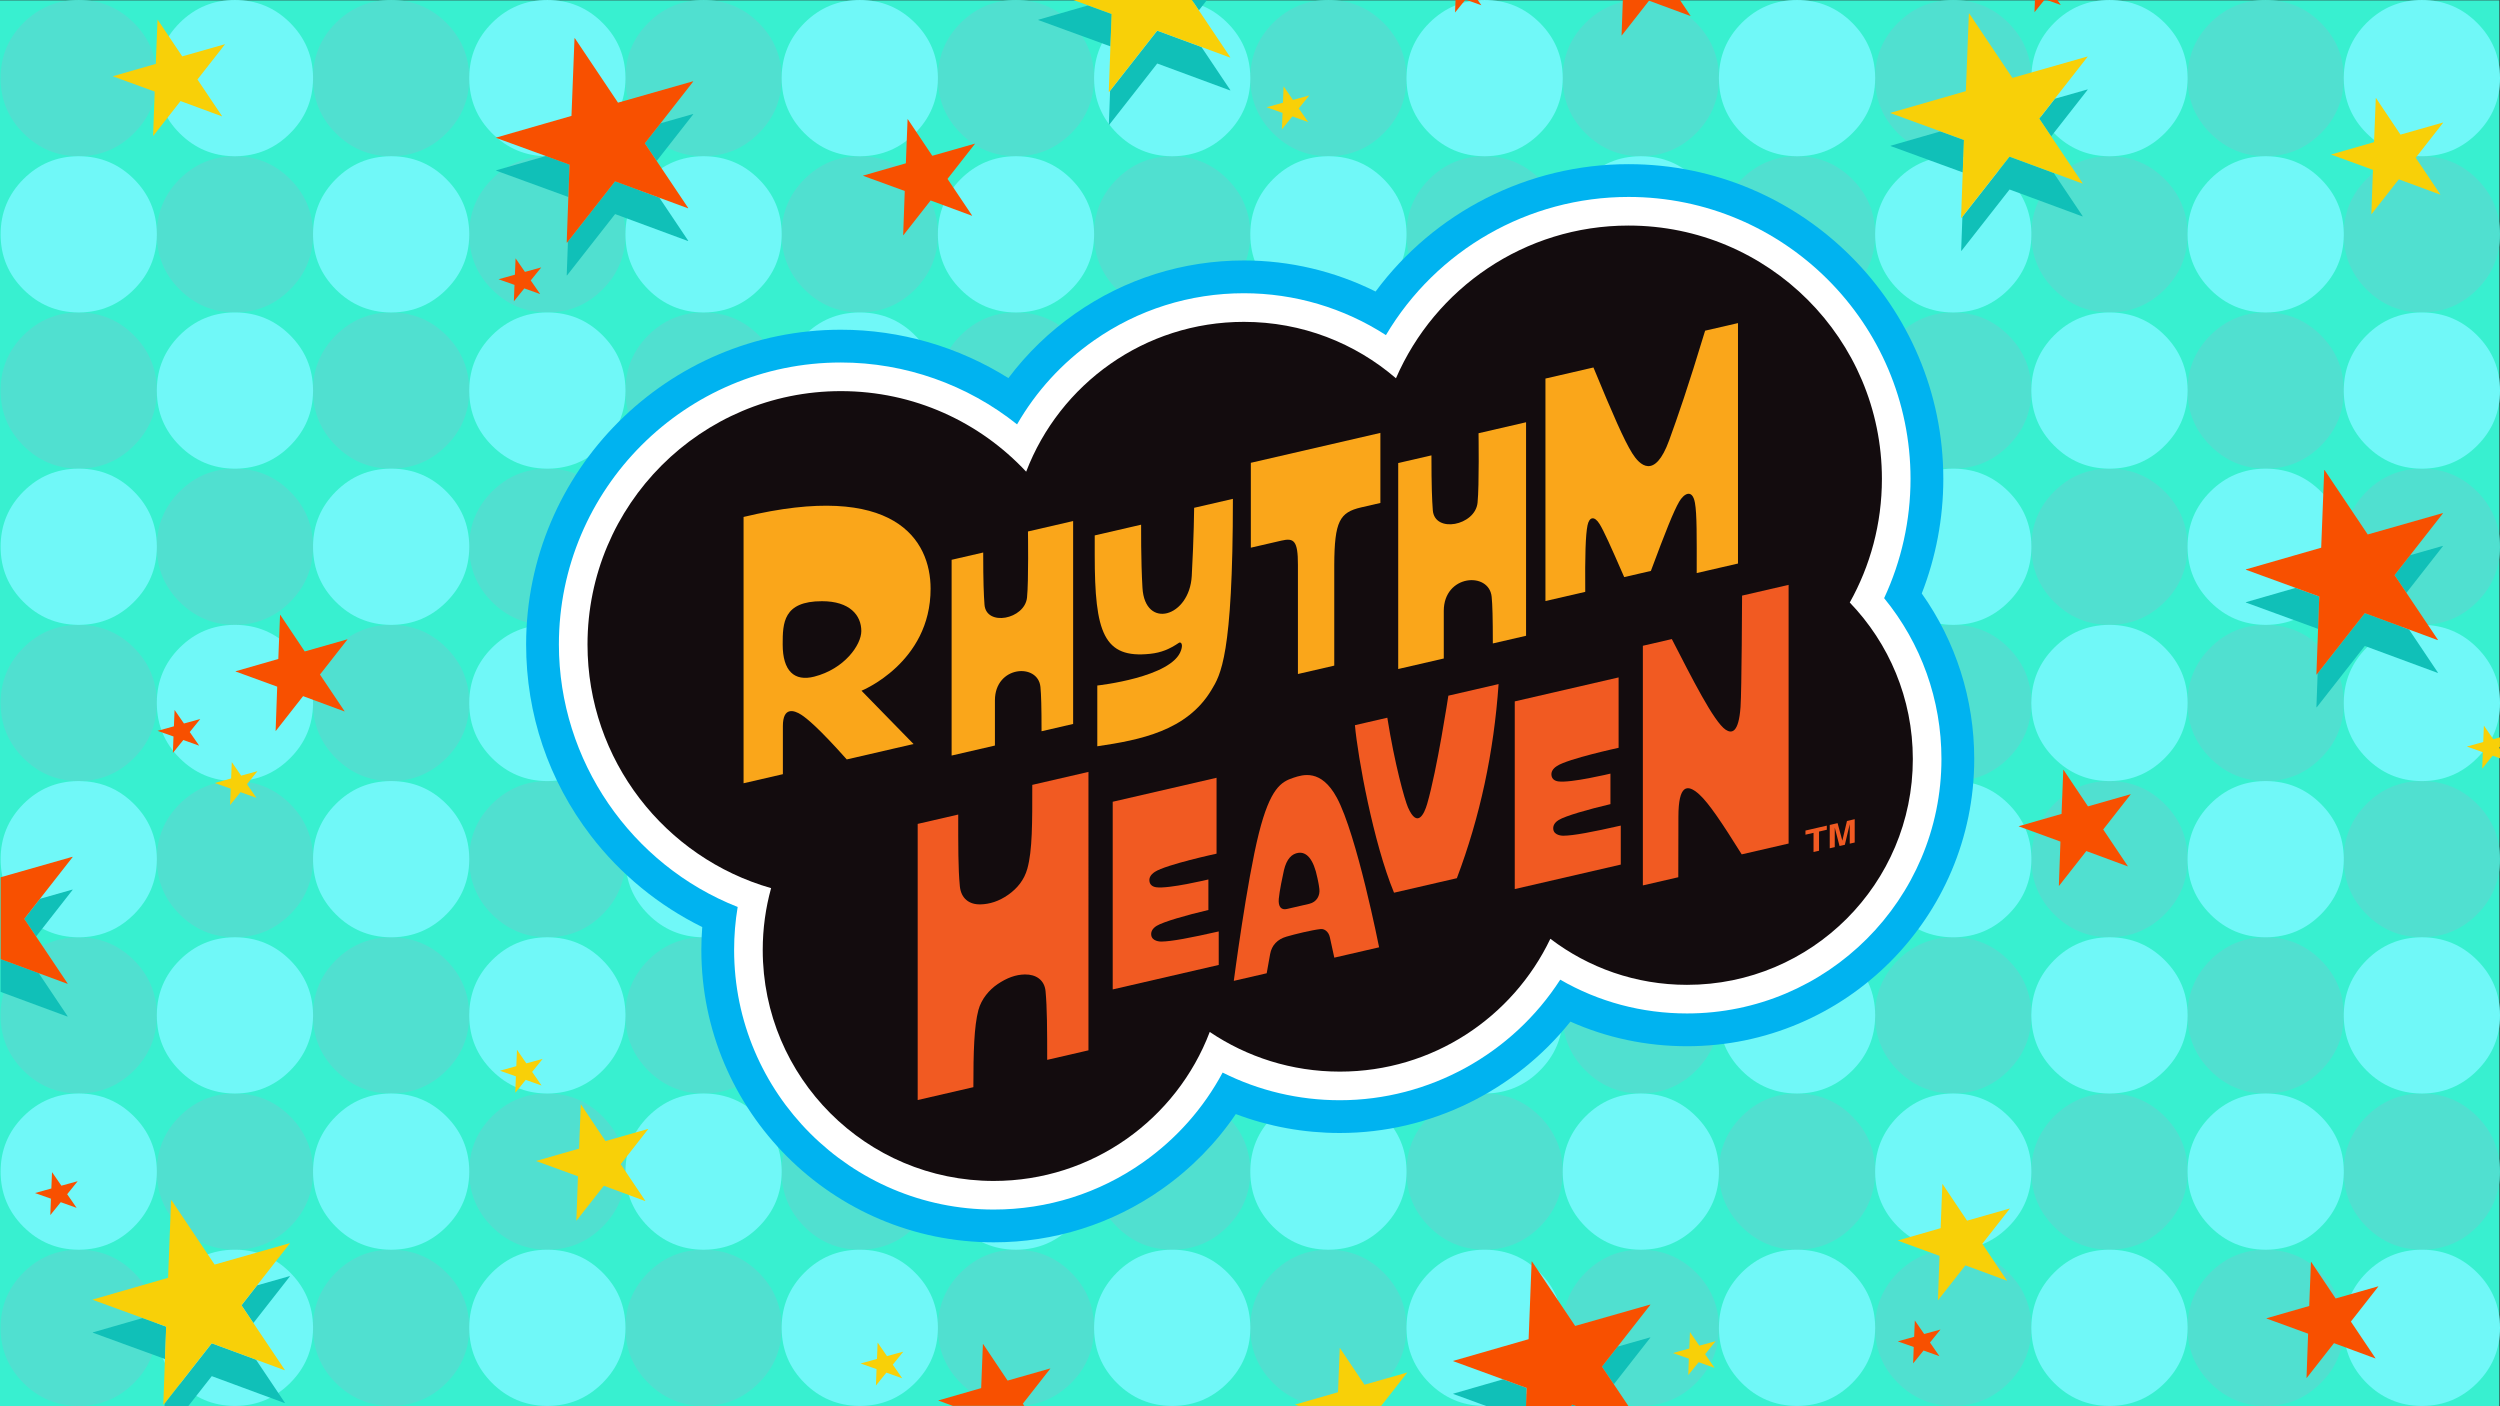<?xml version="1.0" encoding="UTF-8" standalone="no"?>
<!-- Created with Inkscape (http://www.inkscape.org/) -->

<svg
   version="1.1"
   id="svg1"
   width="2560"
   height="1440"
   viewBox="0 0 2560 1440"
   sodipodi:docname="Rhythm Heaven (Mysikt).ai"
   xmlns:inkscape="http://www.inkscape.org/namespaces/inkscape"
   xmlns:sodipodi="http://sodipodi.sourceforge.net/DTD/sodipodi-0.dtd"
   xmlns="http://www.w3.org/2000/svg"
   xmlns:svg="http://www.w3.org/2000/svg">
  <rect x="0" y="0" width="2560" height="1440" fill="#333333" stroke="none"/>
  <defs
     id="defs1">
    <clipPath
       clipPathUnits="userSpaceOnUse"
       id="clipPath3">
      <path
         d="M 0,1080 H 1920 V 0 H 0 Z"
         transform="translate(-1800,-1019.25)"
         id="path3" />
    </clipPath>
    <clipPath
       clipPathUnits="userSpaceOnUse"
       id="clipPath5">
      <path
         d="M 0,1080 H 1920 V 0 H 0 Z"
         transform="translate(-1920,-1020)"
         id="path5" />
    </clipPath>
    <clipPath
       clipPathUnits="userSpaceOnUse"
       id="clipPath7">
      <path
         d="M 0,1080 H 1920 V 0 H 0 Z"
         transform="translate(-1876.175,-660.55)"
         id="path7" />
    </clipPath>
    <clipPath
       clipPathUnits="userSpaceOnUse"
       id="clipPath9">
      <path
         d="M 0,1080 H 1920 V 0 H 0 Z"
         transform="translate(-1876.175,-685.75)"
         id="path9" />
    </clipPath>
    <clipPath
       clipPathUnits="userSpaceOnUse"
       id="clipPath11">
      <path
         d="M 0,1080 H 1920 V 0 H 0 Z"
         transform="translate(-1603.275,-1036.4)"
         id="path11" />
    </clipPath>
    <clipPath
       clipPathUnits="userSpaceOnUse"
       id="clipPath13">
      <path
         d="M 0,1080 H 1920 V 0 H 0 Z"
         transform="translate(-1583.425,-1096.625)"
         id="path13" />
    </clipPath>
    <clipPath
       clipPathUnits="userSpaceOnUse"
       id="clipPath15">
      <path
         d="M 0,1080 H 1920 V 0 H 0 Z"
         transform="translate(-1824.75,-1004.725)"
         id="path15" />
    </clipPath>
    <clipPath
       clipPathUnits="userSpaceOnUse"
       id="clipPath17">
      <path
         d="M 0,1080 H 1920 V 0 H 0 Z"
         transform="translate(-1475.917,-624.206)"
         id="path17" />
    </clipPath>
    <clipPath
       clipPathUnits="userSpaceOnUse"
       id="clipPath19">
      <path
         d="M 0,1080 H 1920 V 0 H 0 Z"
         transform="translate(-1447.014,-620.621)"
         id="path19" />
    </clipPath>
    <clipPath
       clipPathUnits="userSpaceOnUse"
       id="clipPath21">
      <path
         d="M 0,1080 H 1920 V 0 H 0 Z"
         transform="translate(-1420.617,-617.27)"
         id="path21" />
    </clipPath>
    <clipPath
       clipPathUnits="userSpaceOnUse"
       id="clipPath23">
      <path
         d="M 0,1080 H 1920 V 0 H 0 Z"
         transform="translate(-1420.603,-432.07)"
         id="path23" />
    </clipPath>
    <clipPath
       clipPathUnits="userSpaceOnUse"
       id="clipPath25">
      <path
         d="M 0,1080 H 1920 V 0 H 0 Z"
         transform="translate(-1337.914,-622.576)"
         id="path25" />
    </clipPath>
    <clipPath
       clipPathUnits="userSpaceOnUse"
       id="clipPath27">
      <path
         d="M 0,1080 H 1920 V 0 H 0 Z"
         transform="translate(-1200.526,-438.162)"
         id="path27" />
    </clipPath>
    <clipPath
       clipPathUnits="userSpaceOnUse"
       id="clipPath29">
      <path
         d="M 0,1080 H 1920 V 0 H 0 Z"
         transform="translate(-1112.338,-545.718)"
         id="path29" />
    </clipPath>
    <clipPath
       clipPathUnits="userSpaceOnUse"
       id="clipPath31">
      <path
         d="M 0,1080 H 1920 V 0 H 0 Z"
         transform="translate(-1005.397,-385.835)"
         id="path31" />
    </clipPath>
    <clipPath
       clipPathUnits="userSpaceOnUse"
       id="clipPath33">
      <path
         d="M 0,1080 H 1920 V 0 H 0 Z"
         transform="translate(-891.754,-356.872)"
         id="path33" />
    </clipPath>
    <clipPath
       clipPathUnits="userSpaceOnUse"
       id="clipPath35">
      <path
         d="M 0,1080 H 1920 V 0 H 0 Z"
         transform="translate(-792.789,-477.219)"
         id="path35" />
    </clipPath>
    <clipPath
       clipPathUnits="userSpaceOnUse"
       id="clipPath37">
      <path
         d="M 0,1080 H 1920 V 0 H 0 Z"
         transform="translate(-1334.774,-647.206)"
         id="path37" />
    </clipPath>
    <clipPath
       clipPathUnits="userSpaceOnUse"
       id="clipPath39">
      <path
         d="M 0,1080 H 1920 V 0 H 0 Z"
         transform="translate(-1135.517,-747.279)"
         id="path39" />
    </clipPath>
    <clipPath
       clipPathUnits="userSpaceOnUse"
       id="clipPath41">
      <path
         d="M 0,1080 H 1920 V 0 H 0 Z"
         transform="translate(-960.646,-724.57)"
         id="path41" />
    </clipPath>
    <clipPath
       clipPathUnits="userSpaceOnUse"
       id="clipPath43">
      <path
         d="M 0,1080 H 1920 V 0 H 0 Z"
         transform="translate(-946.863,-696.884)"
         id="path43" />
    </clipPath>
    <clipPath
       clipPathUnits="userSpaceOnUse"
       id="clipPath45">
      <path
         d="M 0,1080 H 1920 V 0 H 0 Z"
         transform="translate(-789.477,-671.83)"
         id="path45" />
    </clipPath>
    <clipPath
       clipPathUnits="userSpaceOnUse"
       id="clipPath47">
      <path
         d="M 0,1080 H 1920 V 0 H 0 Z"
         transform="translate(-625.315,-560.34)"
         id="path47" />
    </clipPath>
  </defs>
  <sodipodi:namedview
     id="namedview1"
     pagecolor="#ffffff"
     bordercolor="#000000"
     borderopacity="0.25"
     inkscape:showpageshadow="2"
     inkscape:pageopacity="0.0"
     inkscape:pagecheckerboard="0"
     inkscape:deskcolor="#d1d1d1">
    <inkscape:page
       x="0"
       y="0"
       inkscape:label="1"
       id="page1"
       width="2560"
       height="1440"
       margin="0"
       bleed="0" />
  </sodipodi:namedview>
  <g
     id="layer-MC0"
     inkscape:groupmode="layer"
     inkscape:label="Layer 1">
    <path
       id="path1"
       d="M 0,0 H 1920 V 1080 H 0 Z"
       style="fill:#38f0d0;fill-opacity:1;fill-rule:nonzero;stroke:none"
       transform="matrix(1.333,0,0,-1.333,0,1440)" />
    <path
       id="path2"
       d="M 0,0 V 1.525 C -0.184,17.775 -6.05,31.667 -17.6,43.2 -29.3,54.9 -43.434,60.75 -60,60.75 -76.566,60.75 -90.717,54.9 -102.45,43.2 -113.95,31.667 -119.8,17.775 -120,1.525 V 0 c 0.2,-16.25 6.05,-30.125 17.55,-41.625 11.55,-11.55 25.442,-17.425 41.675,-17.625 h 1.55 c 16.233,0.2 30.108,6.075 41.625,17.625 C -6.05,-30.125 -0.184,-16.25 0,0 m 60.775,-59.25 h -1.55 C 42.992,-59.433 29.1,-65.283 17.55,-76.8 6.05,-88.333 0.2,-102.225 0,-118.475 V -120 c 0.2,-16.25 6.05,-30.125 17.55,-41.625 11.55,-11.55 25.442,-17.425 41.675,-17.625 h 1.55 c 16.233,0.2 30.108,6.075 41.625,17.625 11.733,11.7 17.6,25.825 17.6,42.375 0,16.567 -5.867,30.717 -17.6,42.45 -11.517,11.517 -25.392,17.367 -41.625,17.55 M -120,-120 v 1.525 c -0.184,16.25 -6.05,30.142 -17.6,41.675 -11.517,11.517 -25.392,17.367 -41.625,17.55 h -1.55 c -16.233,-0.183 -30.125,-6.033 -41.675,-17.55 -11.5,-11.533 -17.35,-25.425 -17.55,-41.675 V -120 c 0.2,-16.25 6.05,-30.125 17.55,-41.625 11.55,-11.55 25.442,-17.425 41.675,-17.625 h 1.55 c 16.233,0.2 30.108,6.075 41.625,17.625 11.55,11.5 17.416,25.375 17.6,41.625 m 60.775,-59.25 h -1.55 c -16.233,-0.183 -30.125,-6.033 -41.675,-17.55 -11.5,-11.533 -17.35,-25.425 -17.55,-41.675 V -240 c 0.2,-16.25 6.05,-30.125 17.55,-41.625 11.55,-11.55 25.442,-17.425 41.675,-17.625 h 1.55 c 16.233,0.2 30.108,6.075 41.625,17.625 11.55,11.5 17.416,25.375 17.6,41.625 v 1.525 c -0.184,16.25 -6.05,30.142 -17.6,41.675 -11.517,11.517 -25.392,17.367 -41.625,17.55 M -137.6,-316.8 c -11.517,11.517 -25.392,17.367 -41.625,17.55 h -1.55 c -16.233,-0.183 -30.125,-6.033 -41.675,-17.55 -11.5,-11.533 -17.35,-25.425 -17.55,-41.675 V -360 c 0.2,-16.25 6.05,-30.133 17.55,-41.65 11.55,-11.533 25.442,-17.4 41.675,-17.6 h 1.55 c 16.233,0.2 30.108,6.067 41.625,17.6 11.55,11.517 17.416,25.4 17.6,41.65 v 1.525 c -0.184,16.25 -6.05,30.142 -17.6,41.675 m 198.375,17.55 h -1.55 C 42.992,-299.433 29.1,-305.283 17.55,-316.8 6.05,-328.333 0.2,-342.225 0,-358.475 V -360 c 0.2,-16.25 6.05,-30.133 17.55,-41.65 11.55,-11.533 25.442,-17.4 41.675,-17.6 h 1.55 c 16.233,0.2 30.108,6.067 41.625,17.6 11.733,11.717 17.6,25.85 17.6,42.4 0,16.567 -5.867,30.717 -17.6,42.45 -11.517,11.517 -25.392,17.367 -41.625,17.55 M -240,0 v 1.525 c -0.184,16.25 -6.05,30.142 -17.6,41.675 -11.7,11.7 -25.834,17.55 -42.4,17.55 -16.566,0 -30.717,-5.85 -42.45,-17.55 C -353.95,31.667 -359.8,17.775 -360,1.525 V 0 c 0.2,-16.25 6.05,-30.125 17.55,-41.625 11.55,-11.55 25.442,-17.425 41.675,-17.625 h 1.55 c 16.233,0.2 30.108,6.075 41.625,17.625 11.55,11.5 17.416,25.375 17.6,41.625 m -240,0 v 1.525 c -0.2,16.25 -6.066,30.142 -17.6,41.675 -11.7,11.7 -25.834,17.55 -42.4,17.55 -16.566,0 -30.717,-5.85 -42.45,-17.55 C -593.967,31.667 -599.816,17.775 -600,1.525 V 0 c 0.184,-16.25 6.033,-30.125 17.55,-41.625 11.55,-11.55 25.442,-17.425 41.675,-17.625 h 1.55 c 16.233,0.2 30.108,6.075 41.625,17.625 11.534,11.5 17.4,25.375 17.6,41.625 m 0,-118.475 V -120 c 0.2,-16.25 6.05,-30.125 17.55,-41.625 11.55,-11.55 25.442,-17.425 41.675,-17.625 h 1.55 c 16.233,0.2 30.108,6.075 41.625,17.625 11.55,11.5 17.416,25.375 17.6,41.625 v 1.525 c -0.184,16.25 -6.05,30.142 -17.6,41.675 -11.517,11.517 -25.392,17.367 -41.625,17.55 h -1.55 c -16.233,-0.183 -30.125,-6.033 -41.675,-17.55 -11.5,-11.533 -17.35,-25.425 -17.55,-41.675 M -480,-240 v 1.525 c -0.2,16.25 -6.066,30.142 -17.6,41.675 -11.517,11.517 -25.392,17.367 -41.625,17.55 h -1.55 c -16.233,-0.183 -30.125,-6.033 -41.675,-17.55 -11.517,-11.533 -17.366,-25.425 -17.55,-41.675 V -240 c 0.184,-16.25 6.033,-30.125 17.55,-41.625 11.55,-11.55 25.442,-17.425 41.675,-17.625 h 1.55 c 16.233,0.2 30.108,6.075 41.625,17.625 11.534,11.5 17.4,25.375 17.6,41.625 m 120,1.525 V -240 c 0.2,-16.25 6.05,-30.125 17.55,-41.625 11.55,-11.55 25.442,-17.425 41.675,-17.625 h 1.55 c 16.233,0.2 30.108,6.075 41.625,17.625 11.55,11.5 17.416,25.375 17.6,41.625 v 1.525 c -0.184,16.25 -6.05,30.142 -17.6,41.675 -11.517,11.517 -25.392,17.367 -41.625,17.55 h -1.55 c -16.233,-0.183 -30.125,-6.033 -41.675,-17.55 -11.5,-11.533 -17.35,-25.425 -17.55,-41.675 m -59.225,-60.775 h -1.55 c -16.233,-0.183 -30.125,-6.033 -41.675,-17.55 -11.5,-11.533 -17.35,-25.425 -17.55,-41.675 V -360 c 0.2,-16.25 6.05,-30.133 17.55,-41.65 11.55,-11.533 25.442,-17.4 41.675,-17.6 h 1.55 c 16.233,0.2 30.108,6.067 41.625,17.6 11.55,11.517 17.416,25.4 17.6,41.65 v 1.525 c -0.184,16.25 -6.05,30.142 -17.6,41.675 -11.517,11.517 -25.392,17.367 -41.625,17.55 m 120,-120 h -1.55 c -16.233,-0.183 -30.125,-6.033 -41.675,-17.55 -11.5,-11.533 -17.35,-25.425 -17.55,-41.675 V -480 c 0.2,-16.25 6.05,-30.133 17.55,-41.649 11.55,-11.535 25.442,-17.401 41.675,-17.601 h 1.55 c 16.233,0.2 30.108,6.066 41.625,17.601 11.55,11.516 17.416,25.399 17.6,41.649 v 1.525 c -0.184,16.25 -6.05,30.142 -17.6,41.675 -11.517,11.517 -25.392,17.367 -41.625,17.55 M -480,-480 v 1.525 c -0.2,16.25 -6.066,30.142 -17.6,41.675 -11.517,11.517 -25.392,17.367 -41.625,17.55 h -1.55 c -16.233,-0.183 -30.125,-6.033 -41.675,-17.55 -11.517,-11.533 -17.366,-25.425 -17.55,-41.675 V -480 c 0.184,-16.25 6.033,-30.133 17.55,-41.649 11.55,-11.535 25.442,-17.401 41.675,-17.601 h 1.55 c 16.233,0.2 30.108,6.066 41.625,17.601 11.534,11.516 17.4,25.399 17.6,41.649 m 60.775,-59.25 h -1.55 c -16.233,-0.184 -30.125,-6.033 -41.675,-17.55 -11.5,-11.533 -17.35,-25.425 -17.55,-41.675 V -600 c 0.2,-16.25 6.05,-30.133 17.55,-41.649 11.55,-11.535 25.442,-17.401 41.675,-17.601 h 1.55 c 16.233,0.2 30.108,6.066 41.625,17.601 11.55,11.516 17.416,25.399 17.6,41.649 v 1.525 c -0.184,16.25 -6.05,30.142 -17.6,41.675 -11.517,11.517 -25.392,17.366 -41.625,17.55 M -480,-720 v 1.525 c -0.2,16.25 -6.066,30.142 -17.6,41.675 -11.517,11.517 -25.392,17.366 -41.625,17.55 h -1.55 c -16.233,-0.184 -30.125,-6.033 -41.675,-17.55 -11.517,-11.533 -17.366,-25.425 -17.55,-41.675 V -720 c 0.184,-16.25 6.033,-30.133 17.55,-41.649 11.55,-11.535 25.442,-17.401 41.675,-17.601 h 1.55 c 16.233,0.2 30.108,6.066 41.625,17.601 11.534,11.516 17.4,25.399 17.6,41.649 m 120,1.525 V -720 c 0.2,-16.25 6.05,-30.133 17.55,-41.649 11.55,-11.535 25.442,-17.401 41.675,-17.601 h 1.55 c 16.233,0.2 30.108,6.066 41.625,17.601 11.55,11.516 17.416,25.399 17.6,41.649 v 1.525 c -0.184,16.25 -6.05,30.142 -17.6,41.675 -11.517,11.517 -25.392,17.366 -41.625,17.55 h -1.55 c -16.233,-0.184 -30.125,-6.033 -41.675,-17.55 -11.5,-11.533 -17.35,-25.425 -17.55,-41.675 m 120,120 V -600 c 0.2,-16.25 6.05,-30.133 17.55,-41.649 11.55,-11.535 25.442,-17.401 41.675,-17.601 h 1.55 c 16.233,0.2 30.108,6.066 41.625,17.601 11.55,11.516 17.416,25.399 17.6,41.649 v 1.525 c -0.184,16.25 -6.05,30.142 -17.6,41.675 -11.517,11.517 -25.392,17.366 -41.625,17.55 h -1.55 c -16.233,-0.184 -30.125,-6.033 -41.675,-17.55 -11.5,-11.533 -17.35,-25.425 -17.55,-41.675 M 0,-480 v 1.525 c -0.184,16.25 -6.05,30.142 -17.6,41.675 -11.517,11.517 -25.392,17.367 -41.625,17.55 h -1.55 c -16.233,-0.183 -30.125,-6.033 -41.675,-17.55 -11.5,-11.533 -17.35,-25.425 -17.55,-41.675 V -480 c 0.2,-16.25 6.05,-30.133 17.55,-41.649 11.55,-11.535 25.442,-17.401 41.675,-17.601 h 1.55 c 16.233,0.2 30.108,6.066 41.625,17.601 C -6.05,-510.133 -0.184,-496.25 0,-480 M -120,-718.475 V -720 c 0.2,-16.25 6.05,-30.133 17.55,-41.649 11.55,-11.535 25.442,-17.401 41.675,-17.601 h 1.55 c 16.233,0.2 30.108,6.066 41.625,17.601 11.55,11.516 17.416,25.399 17.6,41.649 v 1.525 c -0.184,16.25 -6.05,30.142 -17.6,41.675 -11.517,11.517 -25.392,17.366 -41.625,17.55 h -1.55 c -16.233,-0.184 -30.125,-6.033 -41.675,-17.55 -11.5,-11.533 -17.35,-25.425 -17.55,-41.675 m 240,119.225 c 0,16.566 -5.867,30.717 -17.6,42.45 -11.517,11.517 -25.392,17.366 -41.625,17.55 h -1.55 C 42.992,-539.434 29.1,-545.283 17.55,-556.8 6.05,-568.333 0.2,-582.225 0,-598.475 V -600 c 0.2,-16.25 6.05,-30.133 17.55,-41.649 11.55,-11.535 25.442,-17.401 41.675,-17.601 h 1.55 c 16.233,0.2 30.108,6.066 41.625,17.601 11.733,11.715 17.6,25.849 17.6,42.399 m -59.225,-180 h -1.55 C 42.992,-779.434 29.1,-785.283 17.55,-796.8 6.05,-808.333 0.2,-822.225 0,-838.475 V -840 c 0.2,-16.25 6.05,-30.133 17.55,-41.649 11.55,-11.535 25.442,-17.401 41.675,-17.601 h 1.55 c 16.233,0.2 30.108,6.066 41.625,17.601 11.733,11.715 17.6,25.849 17.6,42.399 0,16.566 -5.867,30.717 -17.6,42.45 -11.517,11.517 -25.392,17.366 -41.625,17.55 M -137.6,-796.8 c -11.517,11.517 -25.392,17.366 -41.625,17.55 h -1.55 c -16.233,-0.184 -30.125,-6.033 -41.675,-17.55 -11.5,-11.533 -17.35,-25.425 -17.55,-41.675 V -840 c 0.2,-16.25 6.05,-30.133 17.55,-41.649 11.55,-11.535 25.442,-17.401 41.675,-17.601 h 1.55 c 16.233,0.2 30.108,6.066 41.625,17.601 11.55,11.516 17.416,25.399 17.6,41.649 v 1.525 c -0.184,16.25 -6.05,30.142 -17.6,41.675 m 78.375,-102.45 h -1.55 c -16.233,-0.184 -30.125,-6.033 -41.675,-17.55 -11.5,-11.533 -17.35,-25.425 -17.55,-41.675 V -960 c 0.2,-16.25 6.05,-30.133 17.55,-41.649 11.55,-11.534 25.442,-17.401 41.675,-17.601 h 1.55 c 16.233,0.2 30.108,6.067 41.625,17.601 11.55,11.516 17.416,25.399 17.6,41.649 v 1.525 c -0.184,16.25 -6.05,30.142 -17.6,41.675 -11.517,11.517 -25.392,17.366 -41.625,17.55 m -240,0 h -1.55 c -16.233,-0.184 -30.125,-6.033 -41.675,-17.55 -11.5,-11.533 -17.35,-25.425 -17.55,-41.675 V -960 c 0.2,-16.25 6.05,-30.133 17.55,-41.649 11.55,-11.534 25.442,-17.401 41.675,-17.601 h 1.55 c 16.233,0.2 30.108,6.067 41.625,17.601 11.55,11.516 17.416,25.399 17.6,41.649 v 1.525 c -0.184,16.25 -6.05,30.142 -17.6,41.675 -11.517,11.517 -25.392,17.366 -41.625,17.55 m -120,120 h -1.55 c -16.233,-0.184 -30.125,-6.033 -41.675,-17.55 -11.5,-11.533 -17.35,-25.425 -17.55,-41.675 V -840 c 0.2,-16.25 6.05,-30.133 17.55,-41.649 11.55,-11.535 25.442,-17.401 41.675,-17.601 h 1.55 c 16.233,0.2 30.108,6.066 41.625,17.601 11.55,11.516 17.416,25.399 17.6,41.649 v 1.525 c -0.184,16.25 -6.05,30.142 -17.6,41.675 -11.517,11.517 -25.392,17.366 -41.625,17.55 M -480,-960 v 1.525 c -0.2,16.25 -6.066,30.142 -17.6,41.675 -11.517,11.517 -25.392,17.366 -41.625,17.55 h -1.55 c -16.233,-0.184 -30.125,-6.033 -41.675,-17.55 -11.517,-11.533 -17.366,-25.425 -17.55,-41.675 V -960 c 0.184,-16.25 6.033,-30.133 17.55,-41.649 11.55,-11.534 25.442,-17.401 41.675,-17.601 h 1.55 c 16.233,0.2 30.108,6.067 41.625,17.601 11.534,11.516 17.4,25.399 17.6,41.649 m -179.225,900.75 h -1.55 c -16.233,-0.183 -30.125,-6.033 -41.675,-17.55 -11.517,-11.533 -17.366,-25.425 -17.55,-41.675 V -120 c 0.184,-16.25 6.033,-30.125 17.55,-41.625 11.55,-11.55 25.442,-17.425 41.675,-17.625 h 1.55 c 16.233,0.2 30.108,6.075 41.625,17.625 11.534,11.5 17.4,25.375 17.6,41.625 v 1.525 c -0.2,16.25 -6.066,30.142 -17.6,41.675 -11.517,11.517 -25.392,17.367 -41.625,17.55 M -720,0 v 1.525 c -0.2,16.25 -6.066,30.142 -17.6,41.675 -11.7,11.7 -25.834,17.55 -42.4,17.55 -16.566,0 -30.717,-5.85 -42.45,-17.55 C -833.967,31.667 -839.816,17.775 -840,1.525 V 0 c 0.184,-16.25 6.033,-30.125 17.55,-41.625 11.55,-11.55 25.442,-17.425 41.675,-17.625 h 1.55 c 16.233,0.2 30.108,6.075 41.625,17.625 11.534,11.5 17.4,25.375 17.6,41.625 m -59.225,-179.25 h -1.55 c -16.233,-0.183 -30.125,-6.033 -41.675,-17.55 -11.517,-11.533 -17.366,-25.425 -17.55,-41.675 V -240 c 0.184,-16.25 6.033,-30.125 17.55,-41.625 11.55,-11.55 25.442,-17.425 41.675,-17.625 h 1.55 c 16.233,0.2 30.108,6.075 41.625,17.625 11.534,11.5 17.4,25.375 17.6,41.625 v 1.525 c -0.2,16.25 -6.066,30.142 -17.6,41.675 -11.517,11.517 -25.392,17.367 -41.625,17.55 m 120,-120 h -1.55 c -16.233,-0.183 -30.125,-6.033 -41.675,-17.55 -11.517,-11.533 -17.366,-25.425 -17.55,-41.675 V -360 c 0.184,-16.25 6.033,-30.133 17.55,-41.65 11.55,-11.533 25.442,-17.4 41.675,-17.6 h 1.55 c 16.233,0.2 30.108,6.067 41.625,17.6 11.534,11.517 17.4,25.4 17.6,41.65 v 1.525 c -0.2,16.25 -6.066,30.142 -17.6,41.675 -11.517,11.517 -25.392,17.367 -41.625,17.55 M -960,0 v 1.525 c -0.2,16.25 -6.066,30.142 -17.6,41.675 -11.7,11.7 -25.833,17.55 -42.4,17.55 -16.566,0 -30.717,-5.85 -42.45,-17.55 -11.517,-11.533 -17.366,-25.425 -17.55,-41.675 V 0 c 0.184,-16.25 6.033,-30.125 17.55,-41.625 11.55,-11.55 25.442,-17.425 41.675,-17.625 h 1.55 c 16.233,0.2 30.108,6.075 41.625,17.625 11.534,11.5 17.4,25.375 17.6,41.625 m 0,-118.475 V -120 c 0.184,-16.25 6.033,-30.125 17.55,-41.625 11.55,-11.55 25.442,-17.425 41.675,-17.625 h 1.55 c 16.233,0.2 30.108,6.075 41.625,17.625 11.534,11.5 17.4,25.375 17.6,41.625 v 1.525 c -0.2,16.25 -6.066,30.142 -17.6,41.675 -11.517,11.517 -25.392,17.367 -41.625,17.55 h -1.55 c -16.233,-0.183 -30.125,-6.033 -41.675,-17.55 -11.517,-11.533 -17.366,-25.425 -17.55,-41.675 m -179.225,59.225 h -1.55 c -16.233,-0.183 -30.125,-6.033 -41.675,-17.55 -11.517,-11.533 -17.366,-25.425 -17.55,-41.675 V -120 c 0.184,-16.25 6.033,-30.125 17.55,-41.625 11.55,-11.55 25.442,-17.425 41.675,-17.625 h 1.55 c 16.233,0.2 30.108,6.075 41.625,17.625 11.534,11.5 17.4,25.375 17.6,41.625 v 1.525 c -0.2,16.25 -6.066,30.142 -17.6,41.675 -11.517,11.517 -25.392,17.367 -41.625,17.55 m 120,-120 h -1.55 c -16.233,-0.183 -30.125,-6.033 -41.675,-17.55 -11.517,-11.533 -17.366,-25.425 -17.55,-41.675 V -240 c 0.184,-16.25 6.033,-30.125 17.55,-41.625 11.55,-11.55 25.442,-17.425 41.675,-17.625 h 1.55 c 16.233,0.2 30.108,6.075 41.625,17.625 11.534,11.5 17.4,25.375 17.6,41.625 v 1.525 c -0.2,16.25 -6.066,30.142 -17.6,41.675 -11.517,11.517 -25.392,17.367 -41.625,17.55 m -120,-120 h -1.55 c -16.233,-0.183 -30.125,-6.033 -41.675,-17.55 -11.517,-11.533 -17.366,-25.425 -17.55,-41.675 V -360 c 0.184,-16.25 6.033,-30.133 17.55,-41.65 11.55,-11.533 25.442,-17.4 41.675,-17.6 h 1.55 c 16.233,0.2 30.108,6.067 41.625,17.6 11.534,11.517 17.4,25.4 17.6,41.65 v 1.525 c -0.2,16.25 -6.066,30.142 -17.6,41.675 -11.517,11.517 -25.392,17.367 -41.625,17.55 m 240,0 h -1.55 c -16.233,-0.183 -30.125,-6.033 -41.675,-17.55 -11.517,-11.533 -17.366,-25.425 -17.55,-41.675 V -360 c 0.184,-16.25 6.033,-30.133 17.55,-41.65 11.55,-11.533 25.442,-17.4 41.675,-17.6 h 1.55 c 16.233,0.2 30.108,6.067 41.625,17.6 11.534,11.517 17.4,25.4 17.6,41.65 v 1.525 c -0.2,16.25 -6.066,30.142 -17.6,41.675 -11.517,11.517 -25.392,17.367 -41.625,17.55 M -960,-480 v 1.525 c -0.2,16.25 -6.066,30.142 -17.6,41.675 -11.517,11.517 -25.392,17.367 -41.625,17.55 h -1.55 c -16.233,-0.183 -30.125,-6.033 -41.675,-17.55 -11.517,-11.533 -17.366,-25.425 -17.55,-41.675 V -480 c 0.184,-16.25 6.033,-30.133 17.55,-41.649 11.55,-11.535 25.442,-17.401 41.675,-17.601 h 1.55 c 16.233,0.2 30.108,6.066 41.625,17.601 11.534,11.516 17.4,25.399 17.6,41.649 m 120,1.525 V -480 c 0.184,-16.25 6.033,-30.133 17.55,-41.649 11.55,-11.535 25.442,-17.401 41.675,-17.601 h 1.55 c 16.233,0.2 30.108,6.066 41.625,17.601 11.534,11.516 17.4,25.399 17.6,41.649 v 1.525 c -0.2,16.25 -6.066,30.142 -17.6,41.675 -11.517,11.517 -25.392,17.367 -41.625,17.55 h -1.55 c -16.233,-0.183 -30.125,-6.033 -41.675,-17.55 -11.517,-11.533 -17.366,-25.425 -17.55,-41.675 m -299.225,-60.775 h -1.55 c -16.233,-0.184 -30.125,-6.033 -41.675,-17.55 -11.517,-11.533 -17.366,-25.425 -17.55,-41.675 V -600 c 0.184,-16.25 6.033,-30.133 17.55,-41.649 11.55,-11.535 25.442,-17.401 41.675,-17.601 h 1.55 c 16.233,0.2 30.108,6.066 41.625,17.601 11.534,11.516 17.4,25.399 17.6,41.649 v 1.525 c -0.2,16.25 -6.066,30.142 -17.6,41.675 -11.517,11.517 -25.392,17.366 -41.625,17.55 M -1080,-718.475 V -720 c 0.184,-16.25 6.033,-30.133 17.55,-41.649 11.55,-11.535 25.442,-17.401 41.675,-17.601 h 1.55 c 16.233,0.2 30.108,6.066 41.625,17.601 11.534,11.516 17.4,25.399 17.6,41.649 v 1.525 c -0.2,16.25 -6.066,30.142 -17.6,41.675 -11.517,11.517 -25.392,17.366 -41.625,17.55 h -1.55 c -16.233,-0.184 -30.125,-6.033 -41.675,-17.55 -11.517,-11.533 -17.366,-25.425 -17.55,-41.675 m 180.775,179.225 h -1.55 c -16.233,-0.184 -30.125,-6.033 -41.675,-17.55 -11.517,-11.533 -17.366,-25.425 -17.55,-41.675 V -600 c 0.184,-16.25 6.033,-30.133 17.55,-41.649 11.55,-11.535 25.442,-17.401 41.675,-17.601 h 1.55 c 16.233,0.2 30.108,6.066 41.625,17.601 11.534,11.516 17.4,25.399 17.6,41.649 v 1.525 c -0.2,16.25 -6.066,30.142 -17.6,41.675 -11.517,11.517 -25.392,17.366 -41.625,17.55 M -840,-718.475 V -720 c 0.184,-16.25 6.033,-30.133 17.55,-41.649 11.55,-11.535 25.442,-17.401 41.675,-17.601 h 1.55 c 16.233,0.2 30.108,6.066 41.625,17.601 11.534,11.516 17.4,25.399 17.6,41.649 v 1.525 c -0.2,16.25 -6.066,30.142 -17.6,41.675 -11.517,11.517 -25.392,17.366 -41.625,17.55 h -1.55 c -16.233,-0.184 -30.125,-6.033 -41.675,-17.55 -11.517,-11.533 -17.366,-25.425 -17.55,-41.675 m 120,120 V -600 c 0.184,-16.25 6.033,-30.133 17.55,-41.649 11.55,-11.535 25.442,-17.401 41.675,-17.601 h 1.55 c 16.233,0.2 30.108,6.066 41.625,17.601 11.534,11.516 17.4,25.399 17.6,41.649 v 1.525 c -0.2,16.25 -6.066,30.142 -17.6,41.675 -11.517,11.517 -25.392,17.366 -41.625,17.55 h -1.55 c -16.233,-0.184 -30.125,-6.033 -41.675,-17.55 -11.517,-11.533 -17.366,-25.425 -17.55,-41.675 M -1200,0 v 1.525 c -0.2,16.25 -6.066,30.142 -17.6,41.675 -11.7,11.7 -25.833,17.55 -42.4,17.55 -16.566,0 -30.717,-5.85 -42.45,-17.55 -11.517,-11.533 -17.366,-25.425 -17.55,-41.675 V 0 c 0.184,-16.25 6.033,-30.125 17.55,-41.625 11.55,-11.55 25.442,-17.425 41.675,-17.625 h 1.55 c 16.233,0.2 30.108,6.075 41.625,17.625 11.534,11.5 17.4,25.375 17.6,41.625 m -240,0 v 1.525 c -0.2,16.25 -6.066,30.142 -17.6,41.675 -11.7,11.7 -25.833,17.55 -42.4,17.55 -16.567,0 -30.717,-5.85 -42.45,-17.55 -11.517,-11.533 -17.367,-25.425 -17.55,-41.675 L -1560,0 c 0.183,-16.25 6.033,-30.125 17.55,-41.625 11.55,-11.55 25.442,-17.425 41.675,-17.625 h 1.55 c 16.233,0.2 30.108,6.075 41.625,17.625 11.534,11.5 17.4,25.375 17.6,41.625 m 0,-118.475 V -120 c 0.184,-16.25 6.033,-30.125 17.55,-41.625 11.55,-11.55 25.442,-17.425 41.675,-17.625 h 1.55 c 16.233,0.2 30.108,6.075 41.625,17.625 11.534,11.5 17.4,25.375 17.6,41.625 v 1.525 c -0.2,16.25 -6.066,30.142 -17.6,41.675 -11.517,11.517 -25.392,17.367 -41.625,17.55 h -1.55 c -16.233,-0.183 -30.125,-6.033 -41.675,-17.55 -11.517,-11.533 -17.366,-25.425 -17.55,-41.675 m 0,-121.525 v 1.525 c -0.2,16.25 -6.066,30.142 -17.6,41.675 -11.517,11.517 -25.392,17.367 -41.625,17.55 h -1.55 c -16.233,-0.183 -30.125,-6.033 -41.675,-17.55 -11.517,-11.533 -17.367,-25.425 -17.55,-41.675 V -240 c 0.183,-16.25 6.033,-30.125 17.55,-41.625 11.55,-11.55 25.442,-17.425 41.675,-17.625 h 1.55 c 16.233,0.2 30.108,6.075 41.625,17.625 11.534,11.5 17.4,25.375 17.6,41.625 m 120,1.525 V -240 c 0.184,-16.25 6.033,-30.125 17.55,-41.625 11.55,-11.55 25.442,-17.425 41.675,-17.625 h 1.55 c 16.233,0.2 30.108,6.075 41.625,17.625 11.534,11.5 17.4,25.375 17.6,41.625 v 1.525 c -0.2,16.25 -6.066,30.142 -17.6,41.675 -11.517,11.517 -25.392,17.367 -41.625,17.55 h -1.55 c -16.233,-0.183 -30.125,-6.033 -41.675,-17.55 -11.517,-11.533 -17.366,-25.425 -17.55,-41.675 m -59.225,-60.775 h -1.55 c -16.233,-0.183 -30.125,-6.033 -41.675,-17.55 -11.517,-11.533 -17.366,-25.425 -17.55,-41.675 V -360 c 0.184,-16.25 6.033,-30.133 17.55,-41.65 11.55,-11.533 25.442,-17.4 41.675,-17.6 h 1.55 c 16.233,0.2 30.108,6.067 41.625,17.6 11.534,11.517 17.4,25.4 17.6,41.65 v 1.525 c -0.2,16.25 -6.066,30.142 -17.6,41.675 -11.517,11.517 -25.392,17.367 -41.625,17.55 m -240,240 h -1.55 c -16.233,-0.183 -30.125,-6.033 -41.675,-17.55 -11.517,-11.533 -17.367,-25.425 -17.55,-41.675 V -120 c 0.183,-16.25 6.033,-30.125 17.55,-41.625 11.55,-11.55 25.442,-17.425 41.675,-17.625 h 1.55 c 16.233,0.2 30.108,6.075 41.625,17.625 11.533,11.5 17.4,25.375 17.6,41.625 v 1.525 c -0.2,16.25 -6.067,30.142 -17.6,41.675 -11.517,11.517 -25.392,17.367 -41.625,17.55 M -1680,0 v 1.525 c -0.2,16.25 -6.067,30.142 -17.6,41.675 -11.7,11.7 -25.833,17.55 -42.4,17.55 -16.567,0 -30.717,-5.85 -42.45,-17.55 -11.7,-11.733 -17.55,-25.883 -17.55,-42.45 0,-16.55 5.85,-30.675 17.55,-42.375 11.55,-11.55 25.442,-17.425 41.675,-17.625 h 1.55 c 16.233,0.2 30.108,6.075 41.625,17.625 11.533,11.5 17.4,25.375 17.6,41.625 m -59.225,-179.25 h -1.55 c -16.233,-0.183 -30.125,-6.033 -41.675,-17.55 -11.7,-11.733 -17.55,-25.883 -17.55,-42.45 0,-16.55 5.85,-30.675 17.55,-42.375 11.55,-11.55 25.442,-17.425 41.675,-17.625 h 1.55 c 16.233,0.2 30.108,6.075 41.625,17.625 11.533,11.5 17.4,25.375 17.6,41.625 v 1.525 c -0.2,16.25 -6.067,30.142 -17.6,41.675 -11.517,11.517 -25.392,17.367 -41.625,17.55 m 120,-120 h -1.55 c -16.233,-0.183 -30.125,-6.033 -41.675,-17.55 -11.517,-11.533 -17.367,-25.425 -17.55,-41.675 V -360 c 0.183,-16.25 6.033,-30.133 17.55,-41.65 11.55,-11.533 25.442,-17.4 41.675,-17.6 h 1.55 c 16.233,0.2 30.108,6.067 41.625,17.6 11.533,11.517 17.4,25.4 17.6,41.65 v 1.525 c -0.2,16.25 -6.067,30.142 -17.6,41.675 -11.517,11.517 -25.392,17.367 -41.625,17.55 m 120,-120 h -1.55 c -16.233,-0.183 -30.125,-6.033 -41.675,-17.55 -11.517,-11.533 -17.367,-25.425 -17.55,-41.675 V -480 c 0.183,-16.25 6.033,-30.133 17.55,-41.649 11.55,-11.535 25.442,-17.401 41.675,-17.601 h 1.55 c 16.233,0.2 30.108,6.066 41.625,17.601 11.534,11.516 17.4,25.399 17.6,41.649 v 1.525 c -0.2,16.25 -6.066,30.142 -17.6,41.675 -11.517,11.517 -25.392,17.367 -41.625,17.55 m -240,0 h -1.55 c -16.233,-0.183 -30.125,-6.033 -41.675,-17.55 -11.7,-11.733 -17.55,-25.883 -17.55,-42.45 0,-3.429 0.25,-6.754 0.75,-9.975 1.924,-12.327 7.524,-23.135 16.8,-32.424 11.55,-11.535 25.442,-17.401 41.675,-17.601 h 1.55 c 3.742,0.046 7.359,0.396 10.85,1.05 11.655,2.159 21.913,7.676 30.775,16.551 11.533,11.516 17.4,25.399 17.6,41.649 v 1.525 c -0.2,16.25 -6.067,30.142 -17.6,41.675 -11.517,11.517 -25.392,17.367 -41.625,17.55 M -1680,-598.475 V -600 c 0.183,-16.25 6.033,-30.133 17.55,-41.649 11.55,-11.535 25.442,-17.401 41.675,-17.601 h 1.55 c 16.233,0.2 30.108,6.066 41.625,17.601 11.533,11.516 17.4,25.399 17.6,41.649 v 1.525 c -0.2,16.25 -6.067,30.142 -17.6,41.675 -11.517,11.517 -25.392,17.366 -41.625,17.55 h -1.55 c -16.233,-0.184 -30.125,-6.033 -41.675,-17.55 -11.517,-11.533 -17.367,-25.425 -17.55,-41.675 m -48.375,-61.799 c -3.491,0.64 -7.108,0.982 -10.85,1.024 h -1.55 c -16.233,-0.184 -30.125,-6.033 -41.675,-17.55 -11.7,-11.733 -17.55,-25.884 -17.55,-42.45 0,-16.55 5.85,-30.684 17.55,-42.399 6.435,-6.426 13.593,-11.093 21.475,-14 6.277,-2.312 13.011,-3.512 20.2,-3.601 h 1.55 c 16.233,0.2 30.108,6.066 41.625,17.601 11.533,11.516 17.4,25.399 17.6,41.649 v 1.525 c -0.2,16.25 -6.067,30.142 -17.6,41.675 -8.862,8.863 -19.12,14.37 -30.775,16.526 M -1560,-718.475 V -720 c 0.183,-16.25 6.033,-30.133 17.55,-41.649 11.55,-11.535 25.442,-17.401 41.675,-17.601 h 1.55 c 16.233,0.2 30.108,6.066 41.625,17.601 11.534,11.516 17.4,25.399 17.6,41.649 v 1.525 c -0.2,16.25 -6.066,30.142 -17.6,41.675 -11.517,11.517 -25.392,17.366 -41.625,17.55 h -1.55 c -16.233,-0.184 -30.125,-6.033 -41.675,-17.55 -11.517,-11.533 -17.367,-25.425 -17.55,-41.675 m 300.775,299.225 h -1.55 c -16.233,-0.183 -30.125,-6.033 -41.675,-17.55 -11.517,-11.533 -17.366,-25.425 -17.55,-41.675 V -480 c 0.184,-16.25 6.033,-30.133 17.55,-41.649 11.55,-11.535 25.442,-17.401 41.675,-17.601 h 1.55 c 16.233,0.2 30.108,6.066 41.625,17.601 11.534,11.516 17.4,25.399 17.6,41.649 v 1.525 c -0.2,16.25 -6.066,30.142 -17.6,41.675 -11.517,11.517 -25.392,17.367 -41.625,17.55 m -120,-120 h -1.55 c -16.233,-0.184 -30.125,-6.033 -41.675,-17.55 -11.517,-11.533 -17.366,-25.425 -17.55,-41.675 V -600 c 0.184,-16.25 6.033,-30.133 17.55,-41.649 11.55,-11.535 25.442,-17.401 41.675,-17.601 h 1.55 c 16.233,0.2 30.108,6.066 41.625,17.601 11.534,11.516 17.4,25.399 17.6,41.649 v 1.525 c -0.2,16.25 -6.066,30.142 -17.6,41.675 -11.517,11.517 -25.392,17.366 -41.625,17.55 M -1320,-718.475 V -720 c 0.184,-16.25 6.033,-30.133 17.55,-41.649 11.55,-11.535 25.442,-17.401 41.675,-17.601 h 1.55 c 16.233,0.2 30.108,6.066 41.625,17.601 11.534,11.516 17.4,25.399 17.6,41.649 v 1.525 c -0.2,16.25 -6.066,30.142 -17.6,41.675 -11.517,11.517 -25.392,17.366 -41.625,17.55 h -1.55 c -16.233,-0.184 -30.125,-6.033 -41.675,-17.55 -11.517,-11.533 -17.366,-25.425 -17.55,-41.675 m 60.775,-180.775 h -1.55 c -16.233,-0.184 -30.125,-6.033 -41.675,-17.55 -11.517,-11.533 -17.366,-25.425 -17.55,-41.675 V -960 c 0.184,-16.25 6.033,-30.133 17.55,-41.649 11.55,-11.534 25.442,-17.401 41.675,-17.601 h 1.55 c 16.233,0.2 30.108,6.067 41.625,17.601 11.534,11.516 17.4,25.399 17.6,41.649 v 1.525 c -0.2,16.25 -6.066,30.142 -17.6,41.675 -11.517,11.517 -25.392,17.366 -41.625,17.55 m 59.225,60.775 V -840 c 0.184,-16.25 6.033,-30.133 17.55,-41.649 11.55,-11.535 25.442,-17.401 41.675,-17.601 h 1.55 c 16.233,0.2 30.108,6.066 41.625,17.601 11.534,11.516 17.4,25.399 17.6,41.649 v 1.525 c -0.2,16.25 -6.066,30.142 -17.6,41.675 -11.517,11.517 -25.392,17.366 -41.625,17.55 h -1.55 c -16.233,-0.184 -30.125,-6.033 -41.675,-17.55 -11.517,-11.533 -17.366,-25.425 -17.55,-41.675 m -179.225,59.225 h -1.55 c -16.233,-0.184 -30.125,-6.033 -41.675,-17.55 -11.517,-11.533 -17.366,-25.425 -17.55,-41.675 V -840 c 0.184,-16.25 6.033,-30.133 17.55,-41.649 11.55,-11.535 25.442,-17.401 41.675,-17.601 h 1.55 c 16.233,0.2 30.108,6.066 41.625,17.601 11.534,11.516 17.4,25.399 17.6,41.649 v 1.525 c -0.2,16.25 -6.066,30.142 -17.6,41.675 -11.517,11.517 -25.392,17.366 -41.625,17.55 M -1440,-960 v 1.525 c -0.2,16.25 -6.066,30.142 -17.6,41.675 -11.517,11.517 -25.392,17.366 -41.625,17.55 h -1.55 c -16.233,-0.184 -30.125,-6.033 -41.675,-17.55 -11.517,-11.533 -17.367,-25.425 -17.55,-41.675 V -960 c 0.183,-16.25 6.033,-30.133 17.55,-41.649 11.55,-11.534 25.442,-17.401 41.675,-17.601 h 1.55 c 16.233,0.2 30.108,6.067 41.625,17.601 11.534,11.516 17.4,25.399 17.6,41.649 m -179.225,180.75 h -1.55 c -16.233,-0.184 -30.125,-6.033 -41.675,-17.55 -11.517,-11.533 -17.367,-25.425 -17.55,-41.675 V -840 c 0.183,-16.25 6.033,-30.133 17.55,-41.649 11.55,-11.535 25.442,-17.401 41.675,-17.601 h 1.55 c 16.233,0.2 30.108,6.066 41.625,17.601 11.533,11.516 17.4,25.399 17.6,41.649 v 1.525 c -0.2,16.25 -6.067,30.142 -17.6,41.675 -11.517,11.517 -25.392,17.366 -41.625,17.55 m -120,-120 h -1.55 c -16.233,-0.184 -30.125,-6.033 -41.675,-17.55 -11.7,-11.733 -17.55,-25.884 -17.55,-42.45 0,-16.55 5.85,-30.683 17.55,-42.399 11.55,-11.534 25.442,-17.401 41.675,-17.601 h 1.55 c 16.233,0.2 30.108,6.067 41.625,17.601 11.533,11.516 17.4,25.399 17.6,41.649 v 1.525 c -0.2,16.25 -6.067,30.142 -17.6,41.675 -11.517,11.517 -25.392,17.366 -41.625,17.55 m 1080,120 h -1.55 c -16.233,-0.184 -30.125,-6.033 -41.675,-17.55 -11.517,-11.533 -17.366,-25.425 -17.55,-41.675 V -840 c 0.184,-16.25 6.033,-30.133 17.55,-41.649 11.55,-11.535 25.442,-17.401 41.675,-17.601 h 1.55 c 16.233,0.2 30.108,6.066 41.625,17.601 11.534,11.516 17.4,25.399 17.6,41.649 v 1.525 c -0.2,16.25 -6.066,30.142 -17.6,41.675 -11.517,11.517 -25.392,17.366 -41.625,17.55 m -120,-120 h -1.55 c -16.233,-0.184 -30.125,-6.033 -41.675,-17.55 -11.517,-11.533 -17.366,-25.425 -17.55,-41.675 V -960 c 0.184,-16.25 6.033,-30.133 17.55,-41.649 11.55,-11.534 25.442,-17.401 41.675,-17.601 h 1.55 c 16.233,0.2 30.108,6.067 41.625,17.601 11.534,11.516 17.4,25.399 17.6,41.649 v 1.525 c -0.2,16.25 -6.066,30.142 -17.6,41.675 -11.517,11.517 -25.392,17.366 -41.625,17.55 m -120,120 h -1.55 c -16.233,-0.184 -30.125,-6.033 -41.675,-17.55 -11.517,-11.533 -17.366,-25.425 -17.55,-41.675 V -840 c 0.184,-16.25 6.033,-30.133 17.55,-41.649 11.55,-11.535 25.442,-17.401 41.675,-17.601 h 1.55 c 16.233,0.2 30.108,6.066 41.625,17.601 11.534,11.516 17.4,25.399 17.6,41.649 v 1.525 c -0.2,16.25 -6.066,30.142 -17.6,41.675 -11.517,11.517 -25.392,17.366 -41.625,17.55 m -120,-120 h -1.55 c -16.233,-0.184 -30.125,-6.033 -41.675,-17.55 -11.517,-11.533 -17.366,-25.425 -17.55,-41.675 V -960 c 0.184,-16.25 6.033,-30.133 17.55,-41.649 11.55,-11.534 25.442,-17.401 41.675,-17.601 h 1.55 c 16.233,0.2 30.108,6.067 41.625,17.601 11.534,11.516 17.4,25.399 17.6,41.649 v 1.525 c -0.2,16.25 -6.066,30.142 -17.6,41.675 -11.517,11.517 -25.392,17.366 -41.625,17.55"
       style="fill:#50e0d0;fill-opacity:1;fill-rule:nonzero;stroke:none"
       transform="matrix(1.333,0,0,-1.333,2400,81)"
       clip-path="url(#clipPath3)" />
    <path
       id="path4"
       d="M 0,0 C 0,16.567 -5.867,30.717 -17.6,42.45 -29.3,54.15 -43.434,60 -60,60 -76.566,60 -90.717,54.15 -102.45,42.45 -113.95,30.917 -119.8,17.025 -120,0.775 V -0.75 c 0.2,-16.25 6.05,-30.125 17.55,-41.625 C -90.9,-53.925 -77.008,-59.8 -60.775,-60 h 1.55 c 16.233,0.2 30.108,6.075 41.625,17.625 C -5.867,-30.675 0,-16.55 0,0 m -120,-120.75 v 1.525 c -0.184,16.25 -6.05,30.142 -17.6,41.675 -11.517,11.517 -25.392,17.367 -41.625,17.55 h -1.55 c -16.233,-0.183 -30.125,-6.033 -41.675,-17.55 -11.5,-11.533 -17.35,-25.425 -17.55,-41.675 v -1.525 c 0.2,-16.25 6.05,-30.125 17.55,-41.625 11.55,-11.55 25.442,-17.425 41.675,-17.625 h 1.55 c 16.233,0.2 30.108,6.075 41.625,17.625 11.55,11.5 17.416,25.375 17.6,41.625 m -120,120 v 1.525 c -0.184,16.25 -6.05,30.142 -17.6,41.675 C -269.3,54.15 -283.434,60 -300,60 -316.566,60 -330.717,54.15 -342.45,42.45 -353.95,30.917 -359.8,17.025 -360,0.775 V -0.75 c 0.2,-16.25 6.05,-30.125 17.55,-41.625 11.55,-11.55 25.442,-17.425 41.675,-17.625 h 1.55 c 16.233,0.2 30.108,6.075 41.625,17.625 11.55,11.5 17.416,25.375 17.6,41.625 m -17.6,-196.8 c -11.517,11.517 -25.392,17.367 -41.625,17.55 h -1.55 c -16.233,-0.183 -30.125,-6.033 -41.675,-17.55 -11.5,-11.533 -17.35,-25.425 -17.55,-41.675 v -1.525 c 0.2,-16.25 6.05,-30.125 17.55,-41.625 11.55,-11.55 25.442,-17.425 41.675,-17.625 h 1.55 c 16.233,0.2 30.108,6.075 41.625,17.625 11.55,11.5 17.416,25.375 17.6,41.625 v 1.525 c -0.184,16.25 -6.05,30.142 -17.6,41.675 M -179.225,-300 h -1.55 c -16.233,-0.183 -30.125,-6.033 -41.675,-17.55 -11.5,-11.533 -17.35,-25.425 -17.55,-41.675 v -1.525 c 0.2,-16.25 6.05,-30.133 17.55,-41.65 11.55,-11.533 25.442,-17.4 41.675,-17.6 h 1.55 c 16.233,0.2 30.108,6.067 41.625,17.6 11.55,11.517 17.416,25.4 17.6,41.65 v 1.525 c -0.184,16.25 -6.05,30.142 -17.6,41.675 -11.517,11.517 -25.392,17.367 -41.625,17.55 m 120,120 h -1.55 c -16.233,-0.183 -30.125,-6.033 -41.675,-17.55 -11.5,-11.533 -17.35,-25.425 -17.55,-41.675 v -1.525 c 0.2,-16.25 6.05,-30.125 17.55,-41.625 11.55,-11.55 25.442,-17.425 41.675,-17.625 h 1.55 c 16.233,0.2 30.108,6.075 41.625,17.625 11.733,11.7 17.6,25.825 17.6,42.375 0,16.567 -5.867,30.717 -17.6,42.45 -11.517,11.517 -25.392,17.367 -41.625,17.55 m -360,120 h -1.55 c -16.233,-0.183 -30.125,-6.033 -41.675,-17.55 -11.5,-11.533 -17.35,-25.425 -17.55,-41.675 v -1.525 c 0.2,-16.25 6.05,-30.125 17.55,-41.625 11.55,-11.55 25.442,-17.425 41.675,-17.625 h 1.55 c 16.233,0.2 30.108,6.075 41.625,17.625 11.55,11.5 17.416,25.375 17.6,41.625 v 1.525 c -0.184,16.25 -6.05,30.142 -17.6,41.675 -11.517,11.517 -25.392,17.367 -41.625,17.55 M -480,-0.75 v 1.525 c -0.184,16.25 -6.05,30.142 -17.6,41.675 C -509.3,54.15 -523.434,60 -540,60 -556.566,60 -570.717,54.15 -582.45,42.45 -593.95,30.917 -599.8,17.025 -600,0.775 V -0.75 c 0.2,-16.25 6.05,-30.125 17.55,-41.625 11.55,-11.55 25.442,-17.425 41.675,-17.625 h 1.55 c 16.233,0.2 30.108,6.075 41.625,17.625 11.55,11.5 17.416,25.375 17.6,41.625 m -120,-120 v 1.525 c -0.2,16.25 -6.066,30.142 -17.6,41.675 -11.517,11.517 -25.392,17.367 -41.625,17.55 h -1.55 c -16.233,-0.183 -30.125,-6.033 -41.675,-17.55 -11.517,-11.533 -17.366,-25.425 -17.55,-41.675 v -1.525 c 0.184,-16.25 6.033,-30.125 17.55,-41.625 11.55,-11.55 25.442,-17.425 41.675,-17.625 h 1.55 c 16.233,0.2 30.108,6.075 41.625,17.625 11.534,11.5 17.4,25.375 17.6,41.625 m 60.775,-59.25 h -1.55 c -16.233,-0.183 -30.125,-6.033 -41.675,-17.55 -11.5,-11.533 -17.35,-25.425 -17.55,-41.675 v -1.525 c 0.2,-16.25 6.05,-30.125 17.55,-41.625 11.55,-11.55 25.442,-17.425 41.675,-17.625 h 1.55 c 16.233,0.2 30.108,6.075 41.625,17.625 11.55,11.5 17.416,25.375 17.6,41.625 v 1.525 c -0.184,16.25 -6.05,30.142 -17.6,41.675 -11.517,11.517 -25.392,17.367 -41.625,17.55 m 120,-120 h -1.55 c -16.233,-0.183 -30.125,-6.033 -41.675,-17.55 -11.5,-11.533 -17.35,-25.425 -17.55,-41.675 v -1.525 c 0.2,-16.25 6.05,-30.133 17.55,-41.65 11.55,-11.533 25.442,-17.4 41.675,-17.6 h 1.55 c 16.233,0.2 30.108,6.067 41.625,17.6 11.55,11.517 17.416,25.4 17.6,41.65 v 1.525 c -0.184,16.25 -6.05,30.142 -17.6,41.675 -11.517,11.517 -25.392,17.367 -41.625,17.55 M -360,-479.225 v -1.525 c 0.2,-16.25 6.05,-30.133 17.55,-41.649 11.55,-11.535 25.442,-17.401 41.675,-17.601 h 1.55 c 16.233,0.2 30.108,6.066 41.625,17.601 11.55,11.516 17.416,25.399 17.6,41.649 v 1.525 c -0.184,16.25 -6.05,30.142 -17.6,41.675 -11.517,11.517 -25.392,17.367 -41.625,17.55 h -1.55 c -16.233,-0.183 -30.125,-6.033 -41.675,-17.55 -11.5,-11.533 -17.35,-25.425 -17.55,-41.675 M -539.225,-420 h -1.55 c -16.233,-0.183 -30.125,-6.033 -41.675,-17.55 -11.5,-11.533 -17.35,-25.425 -17.55,-41.675 v -1.525 c 0.2,-16.25 6.05,-30.133 17.55,-41.649 11.55,-11.535 25.442,-17.401 41.675,-17.601 h 1.55 c 16.233,0.2 30.108,6.066 41.625,17.601 11.55,11.516 17.416,25.399 17.6,41.649 v 1.525 c -0.184,16.25 -6.05,30.142 -17.6,41.675 -11.517,11.517 -25.392,17.367 -41.625,17.55 M -600,-360.75 v 1.525 c -0.2,16.25 -6.066,30.142 -17.6,41.675 -11.517,11.517 -25.392,17.367 -41.625,17.55 h -1.55 c -16.233,-0.183 -30.125,-6.033 -41.675,-17.55 -11.517,-11.533 -17.366,-25.425 -17.55,-41.675 v -1.525 c 0.184,-16.25 6.033,-30.133 17.55,-41.65 11.55,-11.533 25.442,-17.4 41.675,-17.6 h 1.55 c 16.233,0.2 30.108,6.067 41.625,17.6 11.534,11.517 17.4,25.4 17.6,41.65 m 120,-238.475 v -1.525 c 0.2,-16.25 6.05,-30.133 17.55,-41.649 11.55,-11.535 25.442,-17.401 41.675,-17.601 h 1.55 c 16.233,0.2 30.108,6.066 41.625,17.601 11.55,11.516 17.416,25.399 17.6,41.649 v 1.525 c -0.184,16.25 -6.05,30.142 -17.6,41.675 -11.517,11.517 -25.392,17.366 -41.625,17.55 h -1.55 c -16.233,-0.184 -30.125,-6.033 -41.675,-17.55 -11.5,-11.533 -17.35,-25.425 -17.55,-41.675 m -120,-1.525 v 1.525 c -0.2,16.25 -6.066,30.142 -17.6,41.675 -11.517,11.517 -25.392,17.366 -41.625,17.55 h -1.55 c -16.233,-0.184 -30.125,-6.033 -41.675,-17.55 -11.517,-11.533 -17.366,-25.425 -17.55,-41.675 v -1.525 c 0.184,-16.25 6.033,-30.133 17.55,-41.649 11.55,-11.535 25.442,-17.401 41.675,-17.601 h 1.55 c 16.233,0.2 30.108,6.066 41.625,17.601 11.534,11.516 17.4,25.399 17.6,41.649 m 0,-118.475 v -1.525 c 0.2,-16.25 6.05,-30.133 17.55,-41.649 11.55,-11.535 25.442,-17.401 41.675,-17.601 h 1.55 c 16.233,0.2 30.108,6.066 41.625,17.601 11.55,11.516 17.416,25.399 17.6,41.649 v 1.525 c -0.184,16.25 -6.05,30.142 -17.6,41.675 -11.517,11.517 -25.392,17.366 -41.625,17.55 h -1.55 c -16.233,-0.184 -30.125,-6.033 -41.675,-17.55 -11.5,-11.533 -17.35,-25.425 -17.55,-41.675 m 240,0 v -1.525 c 0.2,-16.25 6.05,-30.133 17.55,-41.649 11.55,-11.535 25.442,-17.401 41.675,-17.601 h 1.55 c 16.233,0.2 30.108,6.066 41.625,17.601 11.55,11.516 17.416,25.399 17.6,41.649 v 1.525 c -0.184,16.25 -6.05,30.142 -17.6,41.675 -11.517,11.517 -25.392,17.366 -41.625,17.55 h -1.55 c -16.233,-0.184 -30.125,-6.033 -41.675,-17.55 -11.5,-11.533 -17.35,-25.425 -17.55,-41.675 M -59.225,-420 h -1.55 c -16.233,-0.183 -30.125,-6.033 -41.675,-17.55 -11.5,-11.533 -17.35,-25.425 -17.55,-41.675 v -1.525 c 0.2,-16.25 6.05,-30.133 17.55,-41.649 11.55,-11.535 25.442,-17.401 41.675,-17.601 h 1.55 c 16.233,0.2 30.108,6.066 41.625,17.601 C -5.867,-510.684 0,-496.55 0,-480 c 0,16.567 -5.867,30.717 -17.6,42.45 -11.517,11.517 -25.392,17.367 -41.625,17.55 m -120,-120 h -1.55 c -16.233,-0.184 -30.125,-6.033 -41.675,-17.55 -11.5,-11.533 -17.35,-25.425 -17.55,-41.675 v -1.525 c 0.2,-16.25 6.05,-30.133 17.55,-41.649 11.55,-11.535 25.442,-17.401 41.675,-17.601 h 1.55 c 16.233,0.2 30.108,6.066 41.625,17.601 11.55,11.516 17.416,25.399 17.6,41.649 v 1.525 c -0.184,16.25 -6.05,30.142 -17.6,41.675 -11.517,11.517 -25.392,17.366 -41.625,17.55 m 120,-120 h -1.55 c -16.233,-0.184 -30.125,-6.033 -41.675,-17.55 -11.5,-11.533 -17.35,-25.425 -17.55,-41.675 v -1.525 c 0.2,-16.25 6.05,-30.133 17.55,-41.649 11.55,-11.535 25.442,-17.401 41.675,-17.601 h 1.55 c 16.233,0.2 30.108,6.066 41.625,17.601 C -5.867,-750.684 0,-736.55 0,-720 c 0,16.566 -5.867,30.717 -17.6,42.45 -11.517,11.517 -25.392,17.366 -41.625,17.55 M -120,-840.75 v 1.525 c -0.184,16.25 -6.05,30.142 -17.6,41.675 -11.517,11.517 -25.392,17.366 -41.625,17.55 h -1.55 c -16.233,-0.184 -30.125,-6.033 -41.675,-17.55 -11.5,-11.533 -17.35,-25.425 -17.55,-41.675 v -1.525 c 0.2,-16.25 6.05,-30.133 17.55,-41.649 11.55,-11.535 25.442,-17.401 41.675,-17.601 h 1.55 c 16.233,0.2 30.108,6.066 41.625,17.601 11.55,11.516 17.416,25.399 17.6,41.649 M -59.225,-900 h -1.55 c -16.233,-0.184 -30.125,-6.033 -41.675,-17.55 -11.5,-11.533 -17.35,-25.425 -17.55,-41.675 v -1.525 c 0.2,-16.25 6.05,-30.133 17.55,-41.649 11.55,-11.534 25.442,-17.401 41.675,-17.601 h 1.55 c 16.233,0.2 30.108,6.067 41.625,17.601 C -5.867,-990.683 0,-976.55 0,-960 c 0,16.566 -5.867,30.717 -17.6,42.45 -11.517,11.517 -25.392,17.366 -41.625,17.55 M -257.6,-917.55 c -11.517,11.517 -25.392,17.366 -41.625,17.55 h -1.55 c -16.233,-0.184 -30.125,-6.033 -41.675,-17.55 -11.5,-11.533 -17.35,-25.425 -17.55,-41.675 v -1.525 c 0.2,-16.25 6.05,-30.133 17.55,-41.649 11.55,-11.534 25.442,-17.401 41.675,-17.601 h 1.55 c 16.233,0.2 30.108,6.067 41.625,17.601 11.55,11.516 17.416,25.399 17.6,41.649 v 1.525 c -0.184,16.25 -6.05,30.142 -17.6,41.675 M -419.225,-780 h -1.55 c -16.233,-0.184 -30.125,-6.033 -41.675,-17.55 -11.5,-11.533 -17.35,-25.425 -17.55,-41.675 v -1.525 c 0.2,-16.25 6.05,-30.133 17.55,-41.649 11.55,-11.535 25.442,-17.401 41.675,-17.601 h 1.55 c 16.233,0.2 30.108,6.066 41.625,17.601 11.55,11.516 17.416,25.399 17.6,41.649 v 1.525 c -0.184,16.25 -6.05,30.142 -17.6,41.675 -11.517,11.517 -25.392,17.366 -41.625,17.55 M -600,-840.75 v 1.525 c -0.2,16.25 -6.066,30.142 -17.6,41.675 -11.517,11.517 -25.392,17.366 -41.625,17.55 h -1.55 c -16.233,-0.184 -30.125,-6.033 -41.675,-17.55 -11.517,-11.533 -17.366,-25.425 -17.55,-41.675 v -1.525 c 0.184,-16.25 6.033,-30.133 17.55,-41.649 11.55,-11.535 25.442,-17.401 41.675,-17.601 h 1.55 c 16.233,0.2 30.108,6.066 41.625,17.601 11.534,11.516 17.4,25.399 17.6,41.649 m 60.775,-59.25 h -1.55 c -16.233,-0.184 -30.125,-6.033 -41.675,-17.55 -11.5,-11.533 -17.35,-25.425 -17.55,-41.675 v -1.525 c 0.2,-16.25 6.05,-30.133 17.55,-41.649 11.55,-11.534 25.442,-17.401 41.675,-17.601 h 1.55 c 16.233,0.2 30.108,6.067 41.625,17.601 11.55,11.516 17.416,25.399 17.6,41.649 v 1.525 c -0.184,16.25 -6.05,30.142 -17.6,41.675 -11.517,11.517 -25.392,17.366 -41.625,17.55 M -720,-0.75 v 1.525 c -0.2,16.25 -6.066,30.142 -17.6,41.675 C -749.3,54.15 -763.434,60 -780,60 -796.566,60 -810.717,54.15 -822.45,42.45 -833.967,30.917 -839.816,17.025 -840,0.775 V -0.75 c 0.184,-16.25 6.033,-30.125 17.55,-41.625 11.55,-11.55 25.442,-17.425 41.675,-17.625 h 1.55 c 16.233,0.2 30.108,6.075 41.625,17.625 11.534,11.5 17.4,25.375 17.6,41.625 M -899.225,-60 h -1.55 c -16.233,-0.183 -30.125,-6.033 -41.675,-17.55 -11.517,-11.533 -17.366,-25.425 -17.55,-41.675 v -1.525 c 0.184,-16.25 6.033,-30.125 17.55,-41.625 11.55,-11.55 25.442,-17.425 41.675,-17.625 h 1.55 c 16.233,0.2 30.108,6.075 41.625,17.625 11.534,11.5 17.4,25.375 17.6,41.625 v 1.525 c -0.2,16.25 -6.066,30.142 -17.6,41.675 -11.517,11.517 -25.392,17.367 -41.625,17.55 m 0,-240 h -1.55 c -16.233,-0.183 -30.125,-6.033 -41.675,-17.55 -11.517,-11.533 -17.366,-25.425 -17.55,-41.675 v -1.525 c 0.184,-16.25 6.033,-30.133 17.55,-41.65 11.55,-11.533 25.442,-17.4 41.675,-17.6 h 1.55 c 16.233,0.2 30.108,6.067 41.625,17.6 11.534,11.517 17.4,25.4 17.6,41.65 v 1.525 c -0.2,16.25 -6.066,30.142 -17.6,41.675 -11.517,11.517 -25.392,17.367 -41.625,17.55 m 59.225,60.775 v -1.525 c 0.184,-16.25 6.033,-30.125 17.55,-41.625 11.55,-11.55 25.442,-17.425 41.675,-17.625 h 1.55 c 16.233,0.2 30.108,6.075 41.625,17.625 11.534,11.5 17.4,25.375 17.6,41.625 v 1.525 c -0.2,16.25 -6.066,30.142 -17.6,41.675 -11.517,11.517 -25.392,17.367 -41.625,17.55 h -1.55 c -16.233,-0.183 -30.125,-6.033 -41.675,-17.55 -11.517,-11.533 -17.366,-25.425 -17.55,-41.675 M -960,-0.75 v 1.525 c -0.2,16.25 -6.066,30.142 -17.6,41.675 -11.7,11.7 -25.833,17.55 -42.4,17.55 -16.566,0 -30.717,-5.85 -42.45,-17.55 -11.517,-11.533 -17.366,-25.425 -17.55,-41.675 V -0.75 c 0.184,-16.25 6.033,-30.125 17.55,-41.625 11.55,-11.55 25.442,-17.425 41.675,-17.625 h 1.55 c 16.233,0.2 30.108,6.075 41.625,17.625 11.534,11.5 17.4,25.375 17.6,41.625 m -120,-120 v 1.525 c -0.2,16.25 -6.066,30.142 -17.6,41.675 -11.517,11.517 -25.392,17.367 -41.625,17.55 h -1.55 c -16.233,-0.183 -30.125,-6.033 -41.675,-17.55 -11.517,-11.533 -17.366,-25.425 -17.55,-41.675 v -1.525 c 0.184,-16.25 6.033,-30.125 17.55,-41.625 11.55,-11.55 25.442,-17.425 41.675,-17.625 h 1.55 c 16.233,0.2 30.108,6.075 41.625,17.625 11.534,11.5 17.4,25.375 17.6,41.625 m -120,120 v 1.525 c -0.2,16.25 -6.066,30.142 -17.6,41.675 -11.7,11.7 -25.833,17.55 -42.4,17.55 -16.566,0 -30.717,-5.85 -42.45,-17.55 -11.517,-11.533 -17.366,-25.425 -17.55,-41.675 V -0.75 c 0.184,-16.25 6.033,-30.125 17.55,-41.625 11.55,-11.55 25.442,-17.425 41.675,-17.625 h 1.55 c 16.233,0.2 30.108,6.075 41.625,17.625 11.534,11.5 17.4,25.375 17.6,41.625 M -1259.225,-180 h -1.55 c -16.233,-0.183 -30.125,-6.033 -41.675,-17.55 -11.517,-11.533 -17.366,-25.425 -17.55,-41.675 v -1.525 c 0.184,-16.25 6.033,-30.125 17.55,-41.625 11.55,-11.55 25.442,-17.425 41.675,-17.625 h 1.55 c 16.233,0.2 30.108,6.075 41.625,17.625 11.534,11.5 17.4,25.375 17.6,41.625 v 1.525 c -0.2,16.25 -6.066,30.142 -17.6,41.675 -11.517,11.517 -25.392,17.367 -41.625,17.55 m 120,-120 h -1.55 c -16.233,-0.183 -30.125,-6.033 -41.675,-17.55 -11.517,-11.533 -17.366,-25.425 -17.55,-41.675 v -1.525 c 0.184,-16.25 6.033,-30.133 17.55,-41.65 11.55,-11.533 25.442,-17.4 41.675,-17.6 h 1.55 c 16.233,0.2 30.108,6.067 41.625,17.6 11.534,11.517 17.4,25.4 17.6,41.65 v 1.525 c -0.2,16.25 -6.066,30.142 -17.6,41.675 -11.517,11.517 -25.392,17.367 -41.625,17.55 m 120,120 h -1.55 c -16.233,-0.183 -30.125,-6.033 -41.675,-17.55 -11.517,-11.533 -17.366,-25.425 -17.55,-41.675 v -1.525 c 0.184,-16.25 6.033,-30.125 17.55,-41.625 11.55,-11.55 25.442,-17.425 41.675,-17.625 h 1.55 c 16.233,0.2 30.108,6.075 41.625,17.625 11.534,11.5 17.4,25.375 17.6,41.625 v 1.525 c -0.2,16.25 -6.066,30.142 -17.6,41.675 -11.517,11.517 -25.392,17.367 -41.625,17.55 m 0,-240 h -1.55 c -16.233,-0.183 -30.125,-6.033 -41.675,-17.55 -11.517,-11.533 -17.366,-25.425 -17.55,-41.675 v -1.525 c 0.184,-16.25 6.033,-30.133 17.55,-41.649 11.55,-11.535 25.442,-17.401 41.675,-17.601 h 1.55 c 16.233,0.2 30.108,6.066 41.625,17.601 11.534,11.516 17.4,25.399 17.6,41.649 v 1.525 c -0.2,16.25 -6.066,30.142 -17.6,41.675 -11.517,11.517 -25.392,17.367 -41.625,17.55 m -240,0 h -1.55 c -16.233,-0.183 -30.125,-6.033 -41.675,-17.55 -11.517,-11.533 -17.366,-25.425 -17.55,-41.675 v -1.525 c 0.184,-16.25 6.033,-30.133 17.55,-41.649 11.55,-11.535 25.442,-17.401 41.675,-17.601 h 1.55 c 16.233,0.2 30.108,6.066 41.625,17.601 11.534,11.516 17.4,25.399 17.6,41.649 v 1.525 c -0.2,16.25 -6.066,30.142 -17.6,41.675 -11.517,11.517 -25.392,17.367 -41.625,17.55 m 120,-120 h -1.55 c -16.233,-0.184 -30.125,-6.033 -41.675,-17.55 -11.517,-11.533 -17.366,-25.425 -17.55,-41.675 v -1.525 c 0.184,-16.25 6.033,-30.133 17.55,-41.649 11.55,-11.535 25.442,-17.401 41.675,-17.601 h 1.55 c 16.233,0.2 30.108,6.066 41.625,17.601 11.534,11.516 17.4,25.399 17.6,41.649 v 1.525 c -0.2,16.25 -6.066,30.142 -17.6,41.675 -11.517,11.517 -25.392,17.366 -41.625,17.55 m -120,-120 h -1.55 c -16.233,-0.184 -30.125,-6.033 -41.675,-17.55 -11.517,-11.533 -17.366,-25.425 -17.55,-41.675 v -1.525 c 0.184,-16.25 6.033,-30.133 17.55,-41.649 11.55,-11.535 25.442,-17.401 41.675,-17.601 h 1.55 c 16.233,0.2 30.108,6.066 41.625,17.601 11.534,11.516 17.4,25.399 17.6,41.649 v 1.525 c -0.2,16.25 -6.066,30.142 -17.6,41.675 -11.517,11.517 -25.392,17.366 -41.625,17.55 M -960,-599.225 v -1.525 c 0.184,-16.25 6.033,-30.133 17.55,-41.649 11.55,-11.535 25.442,-17.401 41.675,-17.601 h 1.55 c 16.233,0.2 30.108,6.066 41.625,17.601 11.534,11.516 17.4,25.399 17.6,41.649 v 1.525 c -0.2,16.25 -6.066,30.142 -17.6,41.675 -11.517,11.517 -25.392,17.366 -41.625,17.55 h -1.55 c -16.233,-0.184 -30.125,-6.033 -41.675,-17.55 -11.517,-11.533 -17.366,-25.425 -17.55,-41.675 m -120,-120 v -1.525 c 0.184,-16.25 6.033,-30.133 17.55,-41.649 11.55,-11.535 25.442,-17.401 41.675,-17.601 h 1.55 c 16.233,0.2 30.108,6.066 41.625,17.601 11.534,11.516 17.4,25.399 17.6,41.649 v 1.525 c -0.2,16.25 -6.066,30.142 -17.6,41.675 -11.517,11.517 -25.392,17.366 -41.625,17.55 h -1.55 c -16.233,-0.184 -30.125,-6.033 -41.675,-17.55 -11.517,-11.533 -17.366,-25.425 -17.55,-41.675 M -779.225,-420 h -1.55 c -16.233,-0.183 -30.125,-6.033 -41.675,-17.55 -11.517,-11.533 -17.366,-25.425 -17.55,-41.675 v -1.525 c 0.184,-16.25 6.033,-30.133 17.55,-41.649 11.55,-11.535 25.442,-17.401 41.675,-17.601 h 1.55 c 16.233,0.2 30.108,6.066 41.625,17.601 11.534,11.516 17.4,25.399 17.6,41.649 v 1.525 c -0.2,16.25 -6.066,30.142 -17.6,41.675 -11.517,11.517 -25.392,17.367 -41.625,17.55 M -840,-719.225 v -1.525 c 0.184,-16.25 6.033,-30.133 17.55,-41.649 11.55,-11.535 25.442,-17.401 41.675,-17.601 h 1.55 c 16.233,0.2 30.108,6.066 41.625,17.601 11.534,11.516 17.4,25.399 17.6,41.649 v 1.525 c -0.2,16.25 -6.066,30.142 -17.6,41.675 -11.517,11.517 -25.392,17.366 -41.625,17.55 h -1.55 c -16.233,-0.184 -30.125,-6.033 -41.675,-17.55 -11.517,-11.533 -17.366,-25.425 -17.55,-41.675 M -1379.225,-60 h -1.55 c -16.233,-0.183 -30.125,-6.033 -41.675,-17.55 -11.517,-11.533 -17.366,-25.425 -17.55,-41.675 v -1.525 c 0.184,-16.25 6.033,-30.125 17.55,-41.625 11.55,-11.55 25.442,-17.425 41.675,-17.625 h 1.55 c 16.233,0.2 30.108,6.075 41.625,17.625 11.534,11.5 17.4,25.375 17.6,41.625 v 1.525 c -0.2,16.25 -6.066,30.142 -17.6,41.675 -11.517,11.517 -25.392,17.367 -41.625,17.55 M -1440,-0.75 v 1.525 c -0.2,16.25 -6.066,30.142 -17.6,41.675 -11.7,11.7 -25.833,17.55 -42.4,17.55 -16.566,0 -30.717,-5.85 -42.45,-17.55 -11.517,-11.533 -17.366,-25.425 -17.55,-41.675 V -0.75 c 0.184,-16.25 6.033,-30.125 17.55,-41.625 11.55,-11.55 25.442,-17.425 41.675,-17.625 h 1.55 c 16.233,0.2 30.108,6.075 41.625,17.625 11.534,11.5 17.4,25.375 17.6,41.625 m -120,-120 v 1.525 c -0.2,16.25 -6.066,30.142 -17.6,41.675 -11.517,11.517 -25.392,17.367 -41.625,17.55 h -1.55 c -16.233,-0.183 -30.125,-6.033 -41.675,-17.55 -11.517,-11.533 -17.367,-25.425 -17.55,-41.675 v -1.525 c 0.183,-16.25 6.033,-30.125 17.55,-41.625 11.55,-11.55 25.442,-17.425 41.675,-17.625 h 1.55 c 16.233,0.2 30.108,6.075 41.625,17.625 11.534,11.5 17.4,25.375 17.6,41.625 m 60.775,-59.25 h -1.55 c -16.233,-0.183 -30.125,-6.033 -41.675,-17.55 -11.517,-11.533 -17.366,-25.425 -17.55,-41.675 v -1.525 c 0.184,-16.25 6.033,-30.125 17.55,-41.625 11.55,-11.55 25.442,-17.425 41.675,-17.625 h 1.55 c 16.233,0.2 30.108,6.075 41.625,17.625 11.534,11.5 17.4,25.375 17.6,41.625 v 1.525 c -0.2,16.25 -6.066,30.142 -17.6,41.675 -11.517,11.517 -25.392,17.367 -41.625,17.55 m 120,-120 h -1.55 c -16.233,-0.183 -30.125,-6.033 -41.675,-17.55 -11.517,-11.533 -17.366,-25.425 -17.55,-41.675 v -1.525 c 0.184,-16.25 6.033,-30.133 17.55,-41.65 11.55,-11.533 25.442,-17.4 41.675,-17.6 h 1.55 c 16.233,0.2 30.108,6.067 41.625,17.6 11.534,11.517 17.4,25.4 17.6,41.65 v 1.525 c -0.2,16.25 -6.066,30.142 -17.6,41.675 -11.517,11.517 -25.392,17.367 -41.625,17.55 M -1680,-0.75 v 1.525 c -0.2,16.25 -6.067,30.142 -17.6,41.675 -11.7,11.7 -25.833,17.55 -42.4,17.55 -16.567,0 -30.717,-5.85 -42.45,-17.55 -11.517,-11.533 -17.367,-25.425 -17.55,-41.675 V -0.75 c 0.183,-16.25 6.033,-30.125 17.55,-41.625 11.55,-11.55 25.442,-17.425 41.675,-17.625 h 1.55 c 16.233,0.2 30.108,6.075 41.625,17.625 11.533,11.5 17.4,25.375 17.6,41.625 M -1859.225,-60 h -1.55 c -16.233,-0.183 -30.125,-6.033 -41.675,-17.55 -11.7,-11.733 -17.55,-25.883 -17.55,-42.45 0,-16.55 5.85,-30.675 17.55,-42.375 11.55,-11.55 25.442,-17.425 41.675,-17.625 h 1.55 c 16.233,0.2 30.108,6.075 41.625,17.625 11.533,11.5 17.4,25.375 17.6,41.625 v 1.525 c -0.2,16.25 -6.067,30.142 -17.6,41.675 -11.517,11.517 -25.392,17.367 -41.625,17.55 m 0,-240 h -1.55 c -16.233,-0.183 -30.125,-6.033 -41.675,-17.55 -11.7,-11.733 -17.55,-25.883 -17.55,-42.45 0,-16.55 5.85,-30.683 17.55,-42.4 11.55,-11.533 25.442,-17.4 41.675,-17.6 h 1.55 c 16.233,0.2 30.108,6.067 41.625,17.6 11.533,11.517 17.4,25.4 17.6,41.65 v 1.525 c -0.2,16.25 -6.067,30.142 -17.6,41.675 -11.517,11.517 -25.392,17.367 -41.625,17.55 m 59.225,60.775 v -1.525 c 0.183,-16.25 6.033,-30.125 17.55,-41.625 11.55,-11.55 25.442,-17.425 41.675,-17.625 h 1.55 c 16.233,0.2 30.108,6.075 41.625,17.625 11.533,11.5 17.4,25.375 17.6,41.625 v 1.525 c -0.2,16.25 -6.067,30.142 -17.6,41.675 -11.517,11.517 -25.392,17.367 -41.625,17.55 h -1.55 c -16.233,-0.183 -30.125,-6.033 -41.675,-17.55 -11.517,-11.533 -17.367,-25.425 -17.55,-41.675 M -1619.225,-300 h -1.55 c -16.233,-0.183 -30.125,-6.033 -41.675,-17.55 -11.517,-11.533 -17.367,-25.425 -17.55,-41.675 v -1.525 c 0.183,-16.25 6.033,-30.133 17.55,-41.65 11.55,-11.533 25.442,-17.4 41.675,-17.6 h 1.55 c 16.233,0.2 30.108,6.067 41.625,17.6 11.534,11.517 17.4,25.4 17.6,41.65 v 1.525 c -0.2,16.25 -6.066,30.142 -17.6,41.675 -11.517,11.517 -25.392,17.367 -41.625,17.55 m -120,-120 h -1.55 c -16.233,-0.183 -30.125,-6.033 -41.675,-17.55 -11.517,-11.533 -17.367,-25.425 -17.55,-41.675 v -1.525 c 0.183,-16.25 6.033,-30.133 17.55,-41.649 11.55,-11.535 25.442,-17.401 41.675,-17.601 h 1.55 c 16.233,0.2 30.108,6.066 41.625,17.601 11.533,11.516 17.4,25.399 17.6,41.649 v 1.525 c -0.2,16.25 -6.067,30.142 -17.6,41.675 -11.517,11.517 -25.392,17.367 -41.625,17.55 M -1800,-600.75 v 1.525 c -0.2,16.25 -6.067,30.142 -17.6,41.675 -8.862,8.863 -19.12,14.37 -30.775,16.526 -3.491,0.64 -7.108,0.982 -10.85,1.024 h -1.55 c -16.233,-0.184 -30.125,-6.033 -41.675,-17.55 -11.7,-11.733 -17.55,-25.884 -17.55,-42.45 0,-16.55 5.85,-30.684 17.55,-42.399 11.55,-11.535 25.442,-17.401 41.675,-17.601 h 1.55 c 3.742,0.046 7.359,0.396 10.85,1.05 11.655,2.159 21.913,7.676 30.775,16.551 11.533,11.516 17.4,25.399 17.6,41.649 m 0,-118.475 v -1.525 c 0.183,-16.25 6.033,-30.133 17.55,-41.649 11.55,-11.535 25.442,-17.401 41.675,-17.601 h 1.55 c 16.233,0.2 30.108,6.066 41.625,17.601 11.533,11.516 17.4,25.399 17.6,41.649 v 1.525 c -0.2,16.25 -6.067,30.142 -17.6,41.675 -11.517,11.517 -25.392,17.366 -41.625,17.55 h -1.55 c -16.233,-0.184 -30.125,-6.033 -41.675,-17.55 -11.517,-11.533 -17.367,-25.425 -17.55,-41.675 M -1619.225,-540 h -1.55 c -16.233,-0.184 -30.125,-6.033 -41.675,-17.55 -11.517,-11.533 -17.367,-25.425 -17.55,-41.675 v -1.525 c 0.183,-16.25 6.033,-30.133 17.55,-41.649 11.55,-11.535 25.442,-17.401 41.675,-17.601 h 1.55 c 16.233,0.2 30.108,6.066 41.625,17.601 11.534,11.516 17.4,25.399 17.6,41.649 v 1.525 c -0.2,16.25 -6.066,30.142 -17.6,41.675 -11.517,11.517 -25.392,17.366 -41.625,17.55 m 120,120 h -1.55 c -16.233,-0.183 -30.125,-6.033 -41.675,-17.55 -11.517,-11.533 -17.366,-25.425 -17.55,-41.675 v -1.525 c 0.184,-16.25 6.033,-30.133 17.55,-41.649 11.55,-11.535 25.442,-17.401 41.675,-17.601 h 1.55 c 16.233,0.2 30.108,6.066 41.625,17.601 11.534,11.516 17.4,25.399 17.6,41.649 v 1.525 c -0.2,16.25 -6.066,30.142 -17.6,41.675 -11.517,11.517 -25.392,17.367 -41.625,17.55 M -1440,-599.225 v -1.525 c 0.184,-16.25 6.033,-30.133 17.55,-41.649 11.55,-11.535 25.442,-17.401 41.675,-17.601 h 1.55 c 16.233,0.2 30.108,6.066 41.625,17.601 11.534,11.516 17.4,25.399 17.6,41.649 v 1.525 c -0.2,16.25 -6.066,30.142 -17.6,41.675 -11.517,11.517 -25.392,17.366 -41.625,17.55 h -1.55 c -16.233,-0.184 -30.125,-6.033 -41.675,-17.55 -11.517,-11.533 -17.366,-25.425 -17.55,-41.675 m -120,-120 v -1.525 c 0.184,-16.25 6.033,-30.133 17.55,-41.649 11.55,-11.535 25.442,-17.401 41.675,-17.601 h 1.55 c 16.233,0.2 30.108,6.066 41.625,17.601 11.534,11.516 17.4,25.399 17.6,41.649 v 1.525 c -0.2,16.25 -6.066,30.142 -17.6,41.675 -11.517,11.517 -25.392,17.366 -41.625,17.55 h -1.55 c -16.233,-0.184 -30.125,-6.033 -41.675,-17.55 -11.517,-11.533 -17.366,-25.425 -17.55,-41.675 M -1379.225,-780 h -1.55 c -16.233,-0.184 -30.125,-6.033 -41.675,-17.55 -11.517,-11.533 -17.366,-25.425 -17.55,-41.675 v -1.525 c 0.184,-16.25 6.033,-30.133 17.55,-41.649 11.55,-11.535 25.442,-17.401 41.675,-17.601 h 1.55 c 16.233,0.2 30.108,6.066 41.625,17.601 11.534,11.516 17.4,25.399 17.6,41.649 v 1.525 c -0.2,16.25 -6.066,30.142 -17.6,41.675 -11.517,11.517 -25.392,17.366 -41.625,17.55 M -1560,-840.75 v 1.525 c -0.2,16.25 -6.066,30.142 -17.6,41.675 -11.517,11.517 -25.392,17.366 -41.625,17.55 h -1.55 c -16.233,-0.184 -30.125,-6.033 -41.675,-17.55 -11.517,-11.533 -17.367,-25.425 -17.55,-41.675 v -1.525 c 0.183,-16.25 6.033,-30.133 17.55,-41.649 11.55,-11.535 25.442,-17.401 41.675,-17.601 h 1.55 c 16.233,0.2 30.108,6.066 41.625,17.601 11.534,11.516 17.4,25.399 17.6,41.649 m 60.775,-59.25 h -1.55 c -16.233,-0.184 -30.125,-6.033 -41.675,-17.55 -11.517,-11.533 -17.366,-25.425 -17.55,-41.675 v -1.525 c 0.184,-16.25 6.033,-30.133 17.55,-41.649 11.55,-11.534 25.442,-17.401 41.675,-17.601 h 1.55 c 16.233,0.2 30.108,6.067 41.625,17.601 11.534,11.516 17.4,25.399 17.6,41.649 v 1.525 c -0.2,16.25 -6.066,30.142 -17.6,41.675 -11.517,11.517 -25.392,17.366 -41.625,17.55 M -1320,-959.225 v -1.525 c 0.184,-16.25 6.033,-30.133 17.55,-41.649 11.55,-11.534 25.442,-17.401 41.675,-17.601 h 1.55 c 16.233,0.2 30.108,6.067 41.625,17.601 11.534,11.516 17.4,25.399 17.6,41.649 v 1.525 c -0.2,16.25 -6.066,30.142 -17.6,41.675 -11.517,11.517 -25.392,17.366 -41.625,17.55 h -1.55 c -16.233,-0.184 -30.125,-6.033 -41.675,-17.55 -11.517,-11.533 -17.366,-25.425 -17.55,-41.675 M -1739.225,-900 h -1.55 c -16.233,-0.184 -30.125,-6.033 -41.675,-17.55 -11.517,-11.533 -17.367,-25.425 -17.55,-41.675 v -1.525 c 0.183,-16.25 6.033,-30.133 17.55,-41.649 11.55,-11.534 25.442,-17.401 41.675,-17.601 h 1.55 c 16.233,0.2 30.108,6.067 41.625,17.601 11.533,11.516 17.4,25.399 17.6,41.649 v 1.525 c -0.2,16.25 -6.067,30.142 -17.6,41.675 -11.517,11.517 -25.392,17.366 -41.625,17.55 m -120,120 h -1.55 c -16.233,-0.184 -30.125,-6.033 -41.675,-17.55 -11.7,-11.733 -17.55,-25.884 -17.55,-42.45 0,-16.55 5.85,-30.684 17.55,-42.399 11.55,-11.535 25.442,-17.401 41.675,-17.601 h 1.55 c 16.233,0.2 30.108,6.066 41.625,17.601 11.533,11.516 17.4,25.399 17.6,41.649 v 1.525 c -0.2,16.25 -6.067,30.142 -17.6,41.675 -11.517,11.517 -25.392,17.366 -41.625,17.55 m 1080,-120 h -1.55 c -16.233,-0.184 -30.125,-6.033 -41.675,-17.55 -11.517,-11.533 -17.366,-25.425 -17.55,-41.675 v -1.525 c 0.184,-16.25 6.033,-30.133 17.55,-41.649 11.55,-11.534 25.442,-17.401 41.675,-17.601 h 1.55 c 16.233,0.2 30.108,6.067 41.625,17.601 11.534,11.516 17.4,25.399 17.6,41.649 v 1.525 c -0.2,16.25 -6.066,30.142 -17.6,41.675 -11.517,11.517 -25.392,17.366 -41.625,17.55 m -120,120 h -1.55 c -16.233,-0.184 -30.125,-6.033 -41.675,-17.55 -11.517,-11.533 -17.366,-25.425 -17.55,-41.675 v -1.525 c 0.184,-16.25 6.033,-30.133 17.55,-41.649 11.55,-11.535 25.442,-17.401 41.675,-17.601 h 1.55 c 16.233,0.2 30.108,6.066 41.625,17.601 11.534,11.516 17.4,25.399 17.6,41.649 v 1.525 c -0.2,16.25 -6.066,30.142 -17.6,41.675 -11.517,11.517 -25.392,17.366 -41.625,17.55 M -1080,-840.75 v 1.525 c -0.2,16.25 -6.066,30.142 -17.6,41.675 -11.517,11.517 -25.392,17.366 -41.625,17.55 h -1.55 c -16.233,-0.184 -30.125,-6.033 -41.675,-17.55 -11.517,-11.533 -17.366,-25.425 -17.55,-41.675 v -1.525 c 0.184,-16.25 6.033,-30.133 17.55,-41.649 11.55,-11.535 25.442,-17.401 41.675,-17.601 h 1.55 c 16.233,0.2 30.108,6.066 41.625,17.601 11.534,11.516 17.4,25.399 17.6,41.649 m 60.775,-59.25 h -1.55 c -16.233,-0.184 -30.125,-6.033 -41.675,-17.55 -11.517,-11.533 -17.366,-25.425 -17.55,-41.675 v -1.525 c 0.184,-16.25 6.033,-30.133 17.55,-41.649 11.55,-11.534 25.442,-17.401 41.675,-17.601 h 1.55 c 16.233,0.2 30.108,6.067 41.625,17.601 11.534,11.516 17.4,25.399 17.6,41.649 v 1.525 c -0.2,16.25 -6.066,30.142 -17.6,41.675 -11.517,11.517 -25.392,17.366 -41.625,17.55"
       style="fill:#70f8f8;fill-opacity:1;fill-rule:nonzero;stroke:none"
       transform="matrix(1.333,0,0,-1.333,2560,80)"
       clip-path="url(#clipPath5)" />
    <path
       id="path6"
       d="m 0,0 -0.125,0.2 -25.024,-7.125 -12,-15.35 9.099,-13.575 z m -4.024,-97.375 0.174,0.225 -22.2,33.125 -33.974,12.55 -36.226,-46.225 -0.95,-26.025 0.25,-0.075 36.926,47.125 56,-20.7 m -147.351,54.325 -0.024,-0.25 55.474,-20.25 0.901,24.875 -18.151,6.625 -38.2,-11 m -121.524,393.7 -0.125,0.2 -25.026,-7.125 -12,-15.35 9.1,-13.575 28.051,35.85 m -4.026,-97.375 0.175,0.225 -22.2,33.125 -33.975,12.55 -36.224,-46.225 -0.951,-26.025 0.25,-0.075 36.925,47.125 56,-20.7 m -91,58.7 -18.15,6.625 -38.199,-11 -0.026,-0.25 55.475,-20.25 0.9,24.875 m -241.05,-919.775 -25.025,-7.125 -12,-15.35 9.101,-13.575 28.049,35.85 -0.125,0.2 m -25.924,-64.225 -33.976,12.55 -36.225,-46.225 -0.95,-26.025 0.25,-0.075 36.925,47.125 56,-20.7 0.175,0.225 -22.199,33.125 m -125.326,20.975 -0.025,-0.25 55.476,-20.25 0.899,24.875 -18.149,6.625 -38.201,-11 m -167.4,1098.475 -0.125,0.2 -25.025,-7.125 -12,-15.35 9.1,-13.575 28.05,35.85 m -4.025,-97.375 0.175,0.225 -22.2,33.125 -33.975,12.55 -36.225,-46.225 -0.95,-26.025 0.25,-0.075 36.925,47.125 56,-20.7 m -91,58.7 -18.15,6.625 -38.2,-11 -0.025,-0.25 55.475,-20.25 0.9,24.875 m -798.175,-672.775 -0.125,0.2 -25.025,-7.125 -12,-15.35 9.1,-13.575 28.05,35.85 m -4.025,-97.375 0.175,0.225 -22.2,33.125 -33.975,12.55 -36.225,-46.225 -0.95,-26.025 0.25,-0.075 36.925,47.125 56,-20.7 m -91.9,33.825 0.9,24.875 -18.15,6.625 -38.2,-11 -0.025,-0.25 55.475,-20.25 m 262.825,-233.375 -0.125,0.2 -25.025,-7.125 -12,-15.35 9.1,-13.575 28.05,35.85 m -95.025,-38.675 -18.15,6.625 -38.2,-11 -0.025,-0.25 55.475,-20.25 0.9,24.875 m 91,-58.7 0.175,0.225 -22.2,33.125 -33.975,12.55 -36.225,-46.225 -0.95,-26.025 0.25,-0.075 36.925,47.125 56,-20.7 m 288.725,983.125 -12.025,-15.35 9.1,-13.575 28.05,35.85 -0.125,0.2 -25,-7.125 m -126.25,-36.125 -0.025,-0.25 55.475,-20.25 0.9,24.875 -18.125,6.625 -38.225,-11 m 125.325,-21 -33.975,12.575 -36.225,-46.25 -0.95,-26 0.25,-0.075 36.925,47.125 56,-20.7 0.175,0.225 z"
       style="fill:#10c0b8;fill-opacity:1;fill-rule:nonzero;stroke:none"
       transform="matrix(1.333,0,0,-1.333,2501.566,559.267)"
       clip-path="url(#clipPath7)" />
    <path
       id="path8"
       d="M 0,0 -0.125,0.2 -57.774,-16.225 -90.95,33.3 -91.2,33.225 -93.524,-26.4 l -57.851,-16.65 -0.024,-0.25 38.224,-13.95 18.151,-6.625 -0.901,-24.875 -1.275,-34.975 0.25,-0.075 0.7,0.9 36.226,46.225 33.974,-12.55 22.026,-8.15 0.174,0.225 -24.2,36.1 -9.099,13.575 12,15.35 z m -608.85,-608 -0.125,0.2 -57.65,-16.425 -33.175,49.525 -0.25,-0.074 -2.325,-59.625 -57.85,-16.651 -0.025,-0.25 38.226,-13.95 18.149,-6.625 -0.899,-24.875 -1.276,-34.975 0.25,-0.075 0.7,0.901 36.225,46.224 33.976,-12.55 22.024,-8.15 0.175,0.226 -24.199,36.099 -9.101,13.575 12,15.35 25.15,32.125 m -1302.925,377.275 -0.25,-0.075 -2.325,-59.625 -57.85,-16.65 -0.025,-0.25 38.225,-13.949 18.15,-6.625 -0.9,-24.875 -1.275,-34.976 0.25,-0.075 0.7,0.9 36.225,46.225 33.975,-12.55 22.025,-8.149 0.175,0.224 -24.2,36.1 -9.1,13.575 12,15.351 25.15,32.125 -0.125,0.199 -57.65,-16.425 -33.175,49.525 m 476.725,595.75 -0.25,-0.075 -2.325,-59.625 -57.85,-16.65 -0.025,-0.25 38.25,-13.95 18.125,-6.625 -0.9,-24.875 -1.275,-34.975 0.25,-0.075 0.7,0.875 36.225,46.25 33.975,-12.575 22.025,-8.125 0.175,0.225 -24.2,36.1 -9.1,13.575 12.025,15.35 25.125,32.125 -0.125,0.2 -57.65,-16.425 z"
       style="fill:#f85000;fill-opacity:1;fill-rule:nonzero;stroke:none"
       transform="matrix(1.333,0,0,-1.333,2501.566,525.667)"
       clip-path="url(#clipPath9)" />
    <path
       id="path10"
       d="M 0,0 -0.125,0.2 -57.775,-16.225 -90.95,33.3 -91.2,33.225 -93.525,-26.4 l -57.85,-16.65 -0.025,-0.25 38.224,-13.95 18.151,-6.625 -0.901,-24.875 -1.274,-34.975 0.25,-0.075 0.7,0.9 36.225,46.225 33.974,-12.55 22.026,-8.15 0.174,0.225 -24.2,36.1 -9.099,13.575 12,15.35 z m -654.726,96.775 -0.125,0.2 -57.649,-16.425 -33.175,49.525 -0.25,-0.075 -2.325,-59.625 -57.851,-16.65 -0.024,-0.25 38.225,-13.95 18.15,-6.625 -0.9,-24.875 -1.275,-34.975 0.25,-0.075 0.699,0.9 36.226,46.225 33.975,-12.55 22.025,-8.15 0.175,0.225 -24.2,36.1 -9.1,13.575 12,15.35 25.149,32.125 m -726.299,-1008.376 -0.125,0.201 -57.65,-16.425 -33.176,49.525 -0.25,-0.075 -2.324,-59.625 -57.85,-16.65 -0.025,-0.25 38.225,-13.951 18.15,-6.625 -0.9,-24.875 -1.276,-34.974 0.25,-0.075 0.701,0.9 36.225,46.225 33.975,-12.55 22.025,-8.151 0.175,0.226 -24.2,36.1 -9.1,13.575 12,15.349 z"
       style="fill:#f8d008;fill-opacity:1;fill-rule:nonzero;stroke:none"
       transform="matrix(1.333,0,0,-1.333,2137.7,58.133)"
       clip-path="url(#clipPath11)" />
    <path
       id="path12"
       d="m 0,0 -12.45,-3.425 -7.15,10.35 h -0.049 l -0.5,-12.5 -12.5,-3.475 V -9.1 l 12.174,-4.3 -0.475,-12.55 h 0.051 l 7.974,9.85 12.075,-4.325 0.05,0.05 -7.2,10.4 8.025,9.925 z M 1.325,-607.95 1.175,-608 -0.149,-641.85 -33,-651.3 v -0.15 l 32,-11.675 -1.225,-33.975 0.125,-0.049 20.975,26.75 31.775,-11.75 0.1,0.149 -18.899,28.175 21.099,26.95 -0.075,0.125 -32.725,-9.325 -18.825,28.125 m 190.25,-378.025 -0.15,-0.049 -1.324,-33.851 -32.851,-9.45 v -0.15 l 32,-11.674 -1.225,-33.976 0.125,-0.05 20.975,26.75 31.775,-11.75 0.1,0.151 -18.899,28.174 21.099,26.951 -0.075,0.125 -32.725,-9.326 -18.825,28.125 m -297.25,-55.424 -7.15,10.349 h -0.05 l -0.5,-12.5 -12.5,-3.474 v -0.051 l 12.175,-4.3 -0.475,-12.55 h 0.05 l 7.976,9.85 12.074,-4.324 0.051,0.049 -7.201,10.4 8.025,9.926 -0.025,0.049 -12.45,-3.424 m -177.3,1067.774 -0.075,0.125 -32.724,-9.325 -18.826,28.125 -0.15,-0.05 -1.325,-33.85 -32.85,-9.45 V 1.8 l 32,-11.675 -1.224,-33.975 0.125,-0.05 20.974,26.75 31.776,-11.75 0.099,0.15 -18.9,28.175 21.1,26.95 M -445.1,-0.2 l -12.45,-3.425 -7.15,10.35 h -0.05 l -0.5,-12.5 -12.5,-3.475 V -9.3 l 12.175,-4.3 -0.475,-12.55 h 0.05 l 7.976,9.85 12.074,-4.325 0.051,0.05 -7.201,10.4 8.025,9.925 -0.025,0.05 m -441.375,-107.975 -0.15,-0.05 -1.325,-33.85 -32.85,-9.45 v -0.15 l 32,-11.675 -1.225,-33.975 0.125,-0.05 20.975,26.75 31.775,-11.75 0.1,0.15 -18.9,28.175 21.1,26.95 -0.075,0.125 -32.725,-9.325 -18.825,28.125 m -314.3,-122.95 v -0.05 l 12.175,-4.3 -0.475,-12.55 h 0.05 l 7.975,9.85 12.075,-4.325 0.05,0.05 -7.2,10.4 8.025,9.925 -0.025,0.05 -12.45,-3.425 -7.15,10.35 h -0.05 l -0.5,-12.5 -12.5,-3.475 m -167.775,-257.825 -0.15,-0.05 -1.325,-33.85 -32.85,-9.45 v -0.15 l 32,-11.675 -1.225,-33.975 0.125,-0.049 20.975,26.749 31.775,-11.749 0.1,0.149 -18.9,28.175 21.1,26.95 -0.075,0.125 -32.725,-9.325 -18.825,28.125 m -61.5,-80.1 -0.025,0.05 -12.45,-3.425 -7.15,10.35 h -0.05 l -0.5,-12.5 -12.5,-3.475 v -0.05 l 12.175,-4.299 -0.475,-12.551 h 0.05 l 7.975,9.85 12.075,-4.325 0.05,0.05 -7.2,10.4 8.025,9.925 m -113.775,-348.075 h -0.05 l -0.5,-12.5 -12.5,-3.475 v -0.049 l 12.175,-4.301 -0.475,-12.55 h 0.05 l 7.975,9.851 12.075,-4.326 0.05,0.05 -7.2,10.401 8.025,9.924 -0.025,0.05 -12.45,-3.425 -7.15,10.35 m 715.2,-131.95 -0.15,-0.05 -1.325,-33.85 -32.85,-9.45 v -0.15 l 32,-11.675 -1.225,-33.975 0.125,-0.049 20.975,26.75 31.775,-11.75 0.1,0.149 -18.9,28.175 21.1,26.95 -0.075,0.125 -32.725,-9.325 z"
       style="fill:#f85000;fill-opacity:1;fill-rule:nonzero;stroke:none"
       transform="matrix(1.333,0,0,-1.333,2111.233,-22.166)"
       clip-path="url(#clipPath13)" />
    <path
       id="path14"
       d="m 0,0 -0.15,-0.05 -1.325,-33.85 -32.85,-9.45 v -0.15 l 32,-11.675 -1.225,-33.975 0.125,-0.05 20.975,26.75 31.775,-11.75 0.1,0.15 -18.9,28.175 21.1,26.95 -0.075,0.125 -32.725,-9.325 z m 69.9,-498.225 12.175,-4.3 -0.475,-12.55 h 0.05 l 7.975,9.85 12.075,-4.325 0.05,0.05 -7.2,10.4 8.025,9.925 -0.025,0.05 -12.45,-3.425 -7.15,10.35 H 82.9 l -0.5,-12.5 -12.5,-3.475 v -0.05 m -402.85,-336.05 -0.15,-0.05 -1.325,-33.85 -32.85,-9.45 v -0.15 l 32,-11.675 -1.225,-33.975 0.125,-0.05 20.975,26.75 31.775,-11.75 0.1,0.15 -18.9,28.175 21.1,26.95 -0.075,0.125 -32.725,-9.325 -18.825,28.125 m -486.525,836.2 -0.025,0.05 -12.45,-3.425 -7.15,10.35 h -0.05 l -0.5,-12.5 -12.5,-3.475 v -0.05 l 12.175,-4.3 -0.475,-12.55 h 0.05 l 7.975,9.85 12.075,-4.325 0.05,0.05 -7.2,10.4 8.025,9.925 m -884.575,58.2 -0.15,-0.05 -1.325,-33.85 -32.85,-9.45 v -0.15 l 32,-11.675 -1.225,-33.975 0.125,-0.05 20.975,26.75 31.775,-11.75 0.1,0.15 -18.9,28.175 21.1,26.95 -0.075,0.125 -32.725,-9.325 -18.825,28.125 m 64.1,-580.675 -7.15,10.35 h -0.05 l -0.5,-12.5 -12.5,-3.475 v -0.05 l 12.175,-4.3 -0.475,-12.55 h 0.05 l 7.975,9.85 12.075,-4.325 0.05,0.05 -7.2,10.4 8.025,9.925 -0.025,0.05 -12.45,-3.425 m 198.875,-226.65 v -0.05 l 12.175,-4.3 -0.475,-12.55 h 0.05 l 7.975,9.85 12.075,-4.325 0.05,0.05 -7.2,10.4 8.025,9.925 -0.025,0.05 -12.45,-3.425 -7.15,10.35 h -0.05 l -0.5,-12.5 -12.5,-3.475 m 27.85,-69.3 v -0.15 l 32,-11.675 -1.225,-33.975 0.125,-0.05 20.975,26.75 31.775,-11.75 0.1,0.15 -18.9,28.175 21.1,26.95 -0.075,0.125 -32.725,-9.325 -18.825,28.125 -0.15,-0.05 -1.325,-33.85 -32.85,-9.45 m 262.2,-139.625 -0.5,-12.5 -12.5,-3.475 v -0.05 l 12.175,-4.3 -0.475,-12.55 h 0.05 l 7.975,9.85 12.075,-4.325 0.05,0.05 -7.2,10.4 8.025,9.925 -0.025,0.05 -12.45,-3.425 -7.15,10.35 h -0.05 m 355.15,-4.175 -0.15,-0.05 -1.325,-33.85 -32.85,-9.45 v -0.15 l 32,-11.675 -1.225,-33.975 0.125,-0.05 20.975,26.75 31.775,-11.75 0.1,0.15 -18.9,28.175 21.1,26.95 -0.075,0.125 -32.725,-9.325 -18.825,28.125 m 268.925,12.2 H -527 l -0.5,-12.5 -12.5,-3.475 v -0.05 l 12.175,-4.3 -0.475,-12.55 h 0.05 l 7.975,9.85 12.075,-4.325 0.05,0.05 -7.2,10.4 8.025,9.925 -0.025,0.05 -12.45,-3.425 z"
       style="fill:#f8d008;fill-opacity:1;fill-rule:nonzero;stroke:none"
       transform="matrix(1.333,0,0,-1.333,2433,100.367)"
       clip-path="url(#clipPath15)" />
    <path
       id="path16"
       d="m 0,0 c 10.888,27.916 16.556,57.823 16.556,87.995 0,133.331 -108.472,241.804 -241.802,241.804 -77.702,0 -149.346,-37.124 -194.322,-97.838 -31.174,15.575 -65.779,23.862 -101.131,23.862 -46.702,0 -91.546,-14.126 -129.683,-40.85 -19.775,-13.858 -37.014,-30.558 -51.257,-49.514 -38.252,24.004 -82.914,37.161 -128.674,37.161 -133.332,0 -241.804,-108.473 -241.804,-241.804 0,-53.601 17.184,-104.382 49.693,-146.855 22.708,-29.669 52.269,-53.776 85.595,-70.211 -0.456,-5.835 -0.684,-11.698 -0.684,-17.568 0,-123.855 100.764,-224.619 224.617,-224.619 46.466,0 91.065,14.077 128.98,40.71 22.553,15.844 41.768,35.407 56.963,57.81 25.356,-9.583 52.363,-14.536 79.95,-14.536 69.433,0 134.675,32.441 177.102,85.566 27.929,-12.454 58.239,-18.907 89.587,-18.907 121.651,0 220.622,98.968 220.622,220.621 C 40.308,-81.112 26.175,-36.99 0,0"
       style="fill:#00b3f0;fill-opacity:1;fill-rule:nonzero;stroke:none"
       transform="matrix(1.333,0,0,-1.333,1967.889,607.725)"
       clip-path="url(#clipPath17)" />
    <path
       id="path18"
       d="m 0,0 c 13.306,28.536 20.28,59.89 20.28,91.58 0,119.447 -97.176,216.625 -216.623,216.625 -77.187,0 -147.696,-40.886 -186.37,-106.14 -32.325,20.882 -70.196,32.164 -109.083,32.164 -41.505,0 -81.352,-12.55 -115.232,-36.292 -24.385,-17.087 -44.427,-39.03 -59.043,-64.44 -38.176,30.484 -86.05,47.528 -135.34,47.528 -119.446,0 -216.624,-97.177 -216.624,-216.624 0,-89.25 55.53,-169.407 137.335,-201.64 -1.815,-10.872 -2.73,-21.909 -2.73,-32.995 0,-109.971 89.468,-199.438 199.438,-199.438 41.257,0 80.853,12.495 114.506,36.133 25.789,18.117 46.665,41.708 61.329,69.101 27.809,-13.961 58.506,-21.251 90.057,-21.251 68.627,0 132.644,35.658 169.29,92.607 29.496,-17.043 62.725,-25.948 97.399,-25.948 107.766,0 195.441,87.675 195.441,195.441 C 44.03,-78.143 28.502,-34.829 0,0"
       style="fill:#ffffff;fill-opacity:1;fill-rule:nonzero;stroke:none"
       transform="matrix(1.333,0,0,-1.333,1929.352,612.505)"
       clip-path="url(#clipPath19)" />
    <path
       id="path20"
       d="m 0,0 c 15.722,28.084 24.696,60.458 24.696,94.932 0,107.498 -87.144,194.642 -194.642,194.642 -80.017,0 -148.745,-48.291 -178.661,-117.313 -31.354,27.007 -72.164,43.337 -116.792,43.337 -76.354,0 -141.534,-47.797 -167.281,-115.099 -35.529,38.078 -86.146,61.896 -142.334,61.896 -107.498,0 -194.642,-87.145 -194.642,-194.643 0,-88.905 59.607,-163.884 141.036,-187.163 -4.185,-15.111 -6.432,-31.028 -6.432,-47.472 0,-98.006 79.45,-177.456 177.457,-177.456 75.819,0 140.521,47.555 165.935,114.461 28.547,-19.244 62.939,-30.479 99.957,-30.479 71.321,0 132.897,41.703 161.689,102.053 29.149,-22.202 65.532,-35.393 105,-35.393 95.799,0 173.459,77.66 173.459,173.459 C 48.445,-73.553 29.997,-31.181 0,0"
       style="fill:#130c0e;fill-opacity:1;fill-rule:nonzero;stroke:none"
       transform="matrix(1.333,0,0,-1.333,1894.156,616.974)"
       clip-path="url(#clipPath21)" />
    <path
       id="path22"
       d="M 0,0 V 14.971 L -3.764,-0.869 -7.84,-1.811 -11.515,12.313 V -2.658 l -3.852,-0.89 v 17.921 l 6.019,1.391 3.63,-13.378 0.044,0.01 3.541,15.033 5.942,1.372 V 0.879 Z M -27.819,-6.423 V 8.32 l -6.199,-1.43 v 3.177 l 16.395,3.786 V 10.674 L -23.598,9.295 V -5.448 Z"
       style="fill:#f15a22;fill-opacity:1;fill-rule:nonzero;stroke:none"
       transform="matrix(1.333,0,0,-1.333,1894.138,863.907)"
       clip-path="url(#clipPath23)" />
    <path
       id="path24"
       d="m 0,0 c 0,0 -0.279,-72.75 -1.185,-85.547 -1.415,-19.988 -6.785,-20.524 -11.356,-17.526 -9.119,5.982 -26.16,40.053 -41.418,69.681 l -22.259,-5.139 V -222.63 l 27.218,6.284 0.092,46.713 c 0.048,23.979 6.595,25.539 16.108,16.828 7.219,-6.609 17.042,-21.185 32.521,-45.969 l 36.019,8.315 V 8.251 Z"
       style="fill:#f15a22;fill-opacity:1;fill-rule:nonzero;stroke:none"
       transform="matrix(1.333,0,0,-1.333,1783.886,609.899)"
       clip-path="url(#clipPath25)" />
    <path
       id="path26"
       d="m 0,0 c -0.825,-0.004 -6.939,0.204 -7.594,4.869 -0.379,2.701 0.918,5.237 4.18,7.234 5.102,3.12 22.762,8.196 39.712,12.17 v 23.439 c 0,0 -30.692,-7.385 -40.129,-5.982 -2.867,0.427 -4.776,1.942 -5.156,4.59 -0.388,2.707 0.975,5.147 4.18,7.234 8.632,5.622 47.375,13.979 47.375,13.979 V 121.61 L -37.203,103.194 V -40.971 L 44.24,-22.168 V 7.79 C 22.503,2.852 7.811,0.043 0,0"
       style="fill:#f15a22;fill-opacity:1;fill-rule:nonzero;stroke:none"
       transform="matrix(1.333,0,0,-1.333,1600.702,855.784)"
       clip-path="url(#clipPath27)" />
    <path
       id="path28"
       d="m 0,0 c 0,0 -8.642,-56.935 -16.314,-83.246 -2.193,-7.518 -7.493,-19.022 -14.701,-2.573 -2.582,5.89 -10.245,33.414 -15.87,68.897 l -24.886,-5.746 c 2.178,-24.397 14.125,-90.293 30.042,-128.683 l 48.266,11.144 c 17.766,47.016 28.425,96.674 32.048,149.115 z"
       style="fill:#f15a22;fill-opacity:1;fill-rule:nonzero;stroke:none"
       transform="matrix(1.333,0,0,-1.333,1483.117,712.377)"
       clip-path="url(#clipPath29)" />
    <path
       id="path30"
       d="m 0,0 -17.059,-3.938 c -4.279,-0.988 -6.768,1.625 -6.247,7.729 0.488,5.712 2.99,17.819 3.941,21.907 2.103,9.042 6.238,12.811 11.099,13.49 C -2.032,40.057 3.411,34.608 6.392,19.84 6.68,18.412 7.407,15.449 7.881,11.422 8.456,6.531 6.057,1.398 0,0 M 21.272,81.615 C 9.193,103.869 -4.854,99.258 -12.051,96.876 -21.48,93.756 -29.851,88.912 -38.608,54.172 -47.815,17.654 -57.849,-59.145 -57.849,-59.145 l 25.268,5.834 2.611,14.634 c 1.254,7.025 5.725,11.488 12.54,13.492 6.554,1.929 19.581,5.082 26.266,5.842 2.823,0.322 6.142,-1.907 7.106,-6.328 l 3.413,-15.649 34.417,7.946 c 0,0 -17.121,86.654 -32.5,114.989"
       style="fill:#f15a22;fill-opacity:1;fill-rule:nonzero;stroke:none"
       transform="matrix(1.333,0,0,-1.333,1340.529,925.554)"
       clip-path="url(#clipPath31)" />
    <path
       id="path32"
       d="m 0,0 c -0.826,-0.005 -6.94,0.204 -7.594,4.868 -0.379,2.702 0.918,5.238 4.18,7.234 5.102,3.121 22.762,8.196 39.711,12.171 v 23.439 c 0,0 -30.69,-7.386 -40.129,-5.982 -2.866,0.426 -4.776,1.942 -5.155,4.59 -0.388,2.707 0.976,5.147 4.18,7.234 8.632,5.622 47.375,13.979 47.375,13.979 v 58.292 L -37.203,107.408 V -36.756 L 44.24,-17.953 V 7.79 C 22.503,2.852 7.811,0.043 0,0"
       style="fill:#f15a22;fill-opacity:1;fill-rule:nonzero;stroke:none"
       transform="matrix(1.333,0,0,-1.333,1189.006,964.171)"
       clip-path="url(#clipPath33)" />
    <path
       id="path34"
       d="m 0,0 c 0,-28.768 0.146,-50.298 -3.796,-64.405 -2.393,-8.571 -7.663,-15.093 -14.7,-20.032 -7.167,-5.029 -14.352,-7.232 -21.388,-7.372 -8.58,-0.169 -14.852,4.5 -15.769,14.034 -1.317,13.695 -1.23,31.004 -1.23,54.986 l -31.142,-7.19 v -212.126 l 42.776,9.875 c 0,26.997 0.554,46.895 3.881,59.306 2.268,8.458 8.435,15.597 14.662,19.802 7.278,4.914 13.973,7.372 21.024,7.487 8.569,0.139 15.076,-4.284 15.884,-12.83 1.185,-12.518 1.262,-29.544 1.262,-52.776 l 31.697,7.318 V 9.965 Z"
       style="fill:#f15a22;fill-opacity:1;fill-rule:nonzero;stroke:none"
       transform="matrix(1.333,0,0,-1.333,1057.052,803.709)"
       clip-path="url(#clipPath35)" />
    <path
       id="path36"
       d="m 0,0 v 184.705 l -25.249,-5.83 c -13.392,-44.22 -20.967,-65.844 -27.574,-84.07 -11.244,-31.018 -22.94,-18.842 -28.365,-10.183 -6.342,10.125 -14.925,29.856 -29.852,65.985 l -36.873,-8.512 v -170.91 l 30.575,7.059 c -0.232,27.667 0.247,43.791 1.741,51.09 1.343,6.558 5.294,7.482 9.3,0.977 3.296,-5.352 8.51,-16.926 18.879,-40.733 l 20.506,4.734 c 11.299,30.364 17.405,45.662 21.715,53.157 3.499,6.085 10.123,10.366 12.136,-0.884 1.524,-8.511 1.395,-25.635 1.349,-53.906 z"
       style="fill:#faa61a;fill-opacity:1;fill-rule:nonzero;stroke:none"
       transform="matrix(1.333,0,0,-1.333,1779.698,577.059)"
       clip-path="url(#clipPath37)" />
    <path
       id="path38"
       d="m 0,0 c 0,0 0.607,-40.116 -0.76,-53.397 -1.814,-17.624 -33.055,-23.709 -34.378,-5.696 -0.59,8.041 -1.043,18.41 -1.043,42.087 l -25.53,-5.894 v -158.223 l 35.007,8.082 v 36.54 c 0,28.103 34.911,30.453 36.791,10.809 0.592,-6.177 0.892,-15.806 0.892,-35.787 l 25.531,5.894 V 8.429 Z"
       style="fill:#faa61a;fill-opacity:1;fill-rule:nonzero;stroke:none"
       transform="matrix(1.333,0,0,-1.333,1514.022,443.629)"
       clip-path="url(#clipPath39)" />
    <path
       id="path40"
       d="m 0,0 v -65.206 l 23.556,5.438 c 9.388,2.168 12.684,0.175 12.616,-18.685 v -83.797 l 27.909,6.444 v 77.544 c 0.194,33.289 4.101,40.18 20.655,44.002 l 14.782,3.412 v 53.824 z"
       style="fill:#faa61a;fill-opacity:1;fill-rule:nonzero;stroke:none"
       transform="matrix(1.333,0,0,-1.333,1280.861,473.907)"
       clip-path="url(#clipPath41)" />
    <path
       id="path42"
       d="m 0,0 -29.766,-6.872 c 0,0 -0.186,-22.523 -1.832,-52.352 -1.751,-31.708 -35.91,-41.431 -37.86,-9.175 -1.246,20.604 -1.048,48.542 -1.048,48.542 l -35.63,-8.226 v -15.255 c 0,-59.405 6.825,-79.566 42.71,-75.69 8.392,0.906 14.781,3.572 21.983,8.447 0.448,0.304 1.018,0.311 1.552,-0.102 0.512,-0.397 1.342,-1.73 0.093,-5.608 -6.729,-20.889 -64.363,-27.1 -64.363,-27.1 v -46.677 c 32.938,4.847 68.79,11.861 87.603,43.117 C -9.53,-135.275 0,-121.179 0,0"
       style="fill:#faa61a;fill-opacity:1;fill-rule:nonzero;stroke:none"
       transform="matrix(1.333,0,0,-1.333,1262.484,510.822)"
       clip-path="url(#clipPath43)" />
    <path
       id="path44"
       d="m 0,0 c 0,0 0.577,-38.125 -0.722,-50.747 -1.724,-16.75 -31.416,-22.533 -32.672,-5.413 -0.561,7.641 -0.991,17.496 -0.991,39.998 l -24.264,-5.602 v -150.371 l 33.27,7.681 v 34.726 c 0,26.709 33.179,28.942 34.965,10.273 0.562,-5.87 0.848,-15.021 0.848,-34.011 l 24.264,5.601 V 8.011 Z"
       style="fill:#faa61a;fill-opacity:1;fill-rule:nonzero;stroke:none"
       transform="matrix(1.333,0,0,-1.333,1052.636,544.226)"
       clip-path="url(#clipPath45)" />
    <path
       id="path46"
       d="m 0,0 c -15.235,-3.885 -24.221,4.276 -24.221,24.756 0,16.336 0.308,33.201 30.216,33.201 21.292,0 30.195,-10.782 30.195,-22.944 C 36.19,24.421 23.231,5.924 0,0 m 89.409,67.476 c 0,37.615 -27.715,83.112 -143.676,55.203 V -81.9 l 30.198,6.972 v 36.962 c 0,15.022 8.654,12.255 14.177,8.658 4.29,-2.793 13.387,-10.125 34.893,-34.291 l 51.3,11.844 -39.976,40.93 c 0,0 53.084,21.374 53.084,78.301"
       style="fill:#faa61a;fill-opacity:1;fill-rule:nonzero;stroke:none"
       transform="matrix(1.333,0,0,-1.333,833.753,692.88)"
       clip-path="url(#clipPath47)" />
  </g>
</svg>
